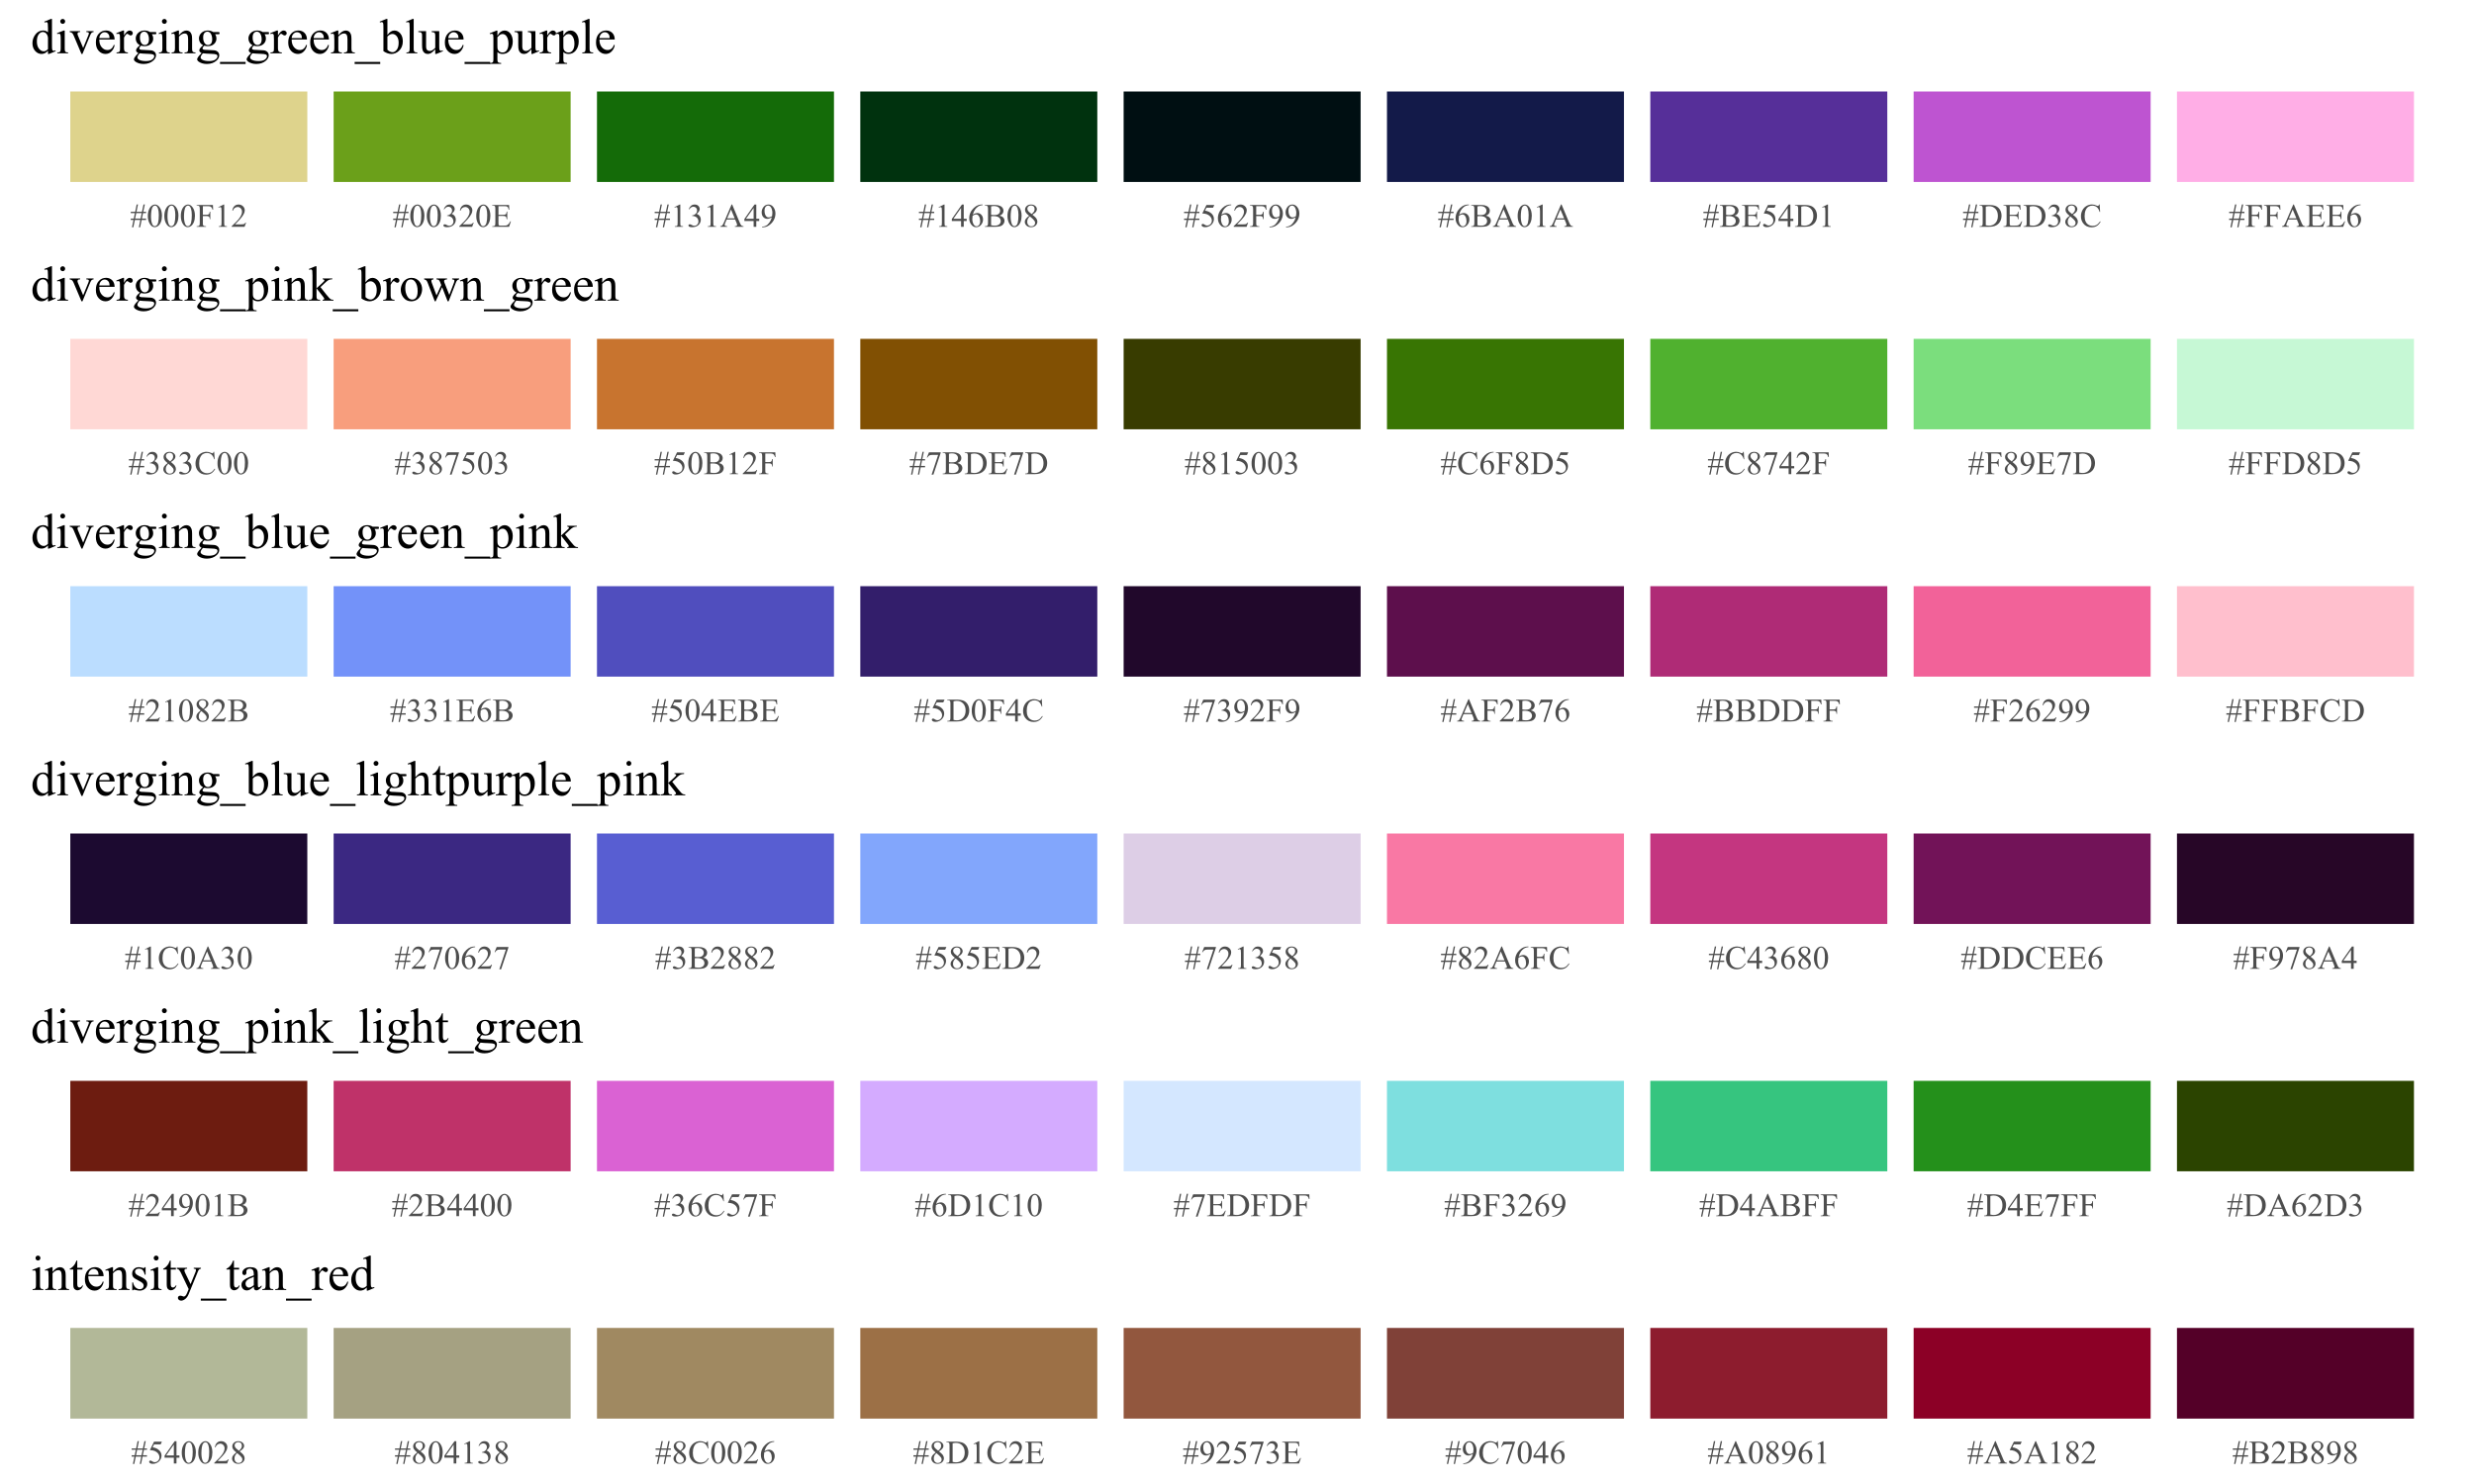 <?xml version="1.0" encoding="UTF-8"?>
<svg xmlns="http://www.w3.org/2000/svg" xmlns:xlink="http://www.w3.org/1999/xlink" width="720pt" height="432pt" viewBox="0 0 720 432" version="1.1">
<defs>
<g>
<symbol overflow="visible" id="glyph0-0">
<path style="stroke:none;" d="M 0.539 0.133 L 0.977 -2 L 0.172 -2 L 0.172 -2.387 L 1.051 -2.387 L 1.375 -3.992 L 0.172 -3.992 L 0.172 -4.367 L 1.461 -4.367 L 1.891 -6.5 L 2.277 -6.5 L 1.852 -4.367 L 3.43 -4.367 L 3.887 -6.5 L 4.273 -6.5 L 3.828 -4.367 L 4.625 -4.367 L 4.625 -3.992 L 3.758 -3.992 L 3.43 -2.387 L 4.625 -2.387 L 4.625 -2 L 3.352 -2 L 2.914 0.133 L 2.535 0.133 L 2.961 -2 L 1.375 -2 L 0.93 0.133 Z M 1.445 -2.387 L 3.031 -2.387 L 3.371 -3.992 L 1.773 -3.992 Z M 1.445 -2.387 "/>
</symbol>
<symbol overflow="visible" id="glyph0-1">
<path style="stroke:none;" d="M 0.348 -3.141 C 0.344 -3.863 0.453 -4.484 0.676 -5.012 C 0.891 -5.531 1.184 -5.922 1.547 -6.184 C 1.828 -6.383 2.117 -6.484 2.418 -6.488 C 2.902 -6.484 3.34 -6.238 3.73 -5.742 C 4.211 -5.125 4.453 -4.289 4.457 -3.238 C 4.453 -2.5 4.348 -1.875 4.137 -1.359 C 3.926 -0.844 3.652 -0.469 3.324 -0.234 C 2.992 -0.004 2.676 0.109 2.371 0.113 C 1.762 0.109 1.258 -0.246 0.859 -0.961 C 0.516 -1.562 0.344 -2.289 0.348 -3.141 Z M 1.266 -3.023 C 1.266 -2.148 1.371 -1.434 1.59 -0.883 C 1.762 -0.414 2.027 -0.18 2.387 -0.184 C 2.551 -0.18 2.727 -0.258 2.91 -0.41 C 3.09 -0.559 3.227 -0.812 3.324 -1.172 C 3.465 -1.707 3.539 -2.465 3.539 -3.445 C 3.539 -4.168 3.461 -4.77 3.312 -5.258 C 3.195 -5.613 3.051 -5.871 2.879 -6.023 C 2.746 -6.125 2.594 -6.176 2.414 -6.18 C 2.199 -6.176 2.008 -6.078 1.848 -5.891 C 1.617 -5.629 1.465 -5.223 1.387 -4.668 C 1.305 -4.109 1.266 -3.562 1.266 -3.023 Z M 1.266 -3.023 "/>
</symbol>
<symbol overflow="visible" id="glyph0-2">
<path style="stroke:none;" d="M 1.965 -6.008 L 1.965 -3.512 L 3.121 -3.512 C 3.383 -3.508 3.578 -3.566 3.703 -3.688 C 3.828 -3.801 3.91 -4.035 3.953 -4.383 L 4.125 -4.383 L 4.125 -2.23 L 3.953 -2.23 C 3.945 -2.477 3.914 -2.656 3.855 -2.773 C 3.793 -2.887 3.707 -2.977 3.602 -3.035 C 3.492 -3.09 3.332 -3.117 3.121 -3.121 L 1.965 -3.121 L 1.965 -1.125 C 1.961 -0.801 1.98 -0.586 2.023 -0.488 C 2.051 -0.406 2.117 -0.34 2.223 -0.285 C 2.355 -0.207 2.5 -0.168 2.652 -0.172 L 2.883 -0.172 L 2.883 0 L 0.156 0 L 0.156 -0.172 L 0.379 -0.172 C 0.641 -0.168 0.832 -0.246 0.953 -0.402 C 1.023 -0.5 1.059 -0.742 1.062 -1.125 L 1.062 -5.23 C 1.059 -5.551 1.039 -5.762 1.004 -5.867 C 0.969 -5.941 0.906 -6.012 0.812 -6.07 C 0.676 -6.145 0.531 -6.18 0.379 -6.184 L 0.156 -6.184 L 0.156 -6.355 L 4.883 -6.355 L 4.945 -4.961 L 4.781 -4.961 C 4.699 -5.254 4.602 -5.473 4.496 -5.613 C 4.387 -5.75 4.254 -5.848 4.098 -5.914 C 3.938 -5.973 3.695 -6.004 3.367 -6.008 Z M 1.965 -6.008 "/>
</symbol>
<symbol overflow="visible" id="glyph0-3">
<path style="stroke:none;" d="M 1.125 -5.734 L 2.672 -6.488 L 2.828 -6.488 L 2.828 -1.121 C 2.824 -0.762 2.84 -0.539 2.871 -0.453 C 2.898 -0.363 2.957 -0.297 3.055 -0.254 C 3.145 -0.203 3.336 -0.176 3.629 -0.172 L 3.629 0 L 1.238 0 L 1.238 -0.172 C 1.535 -0.176 1.73 -0.203 1.816 -0.25 C 1.902 -0.293 1.961 -0.355 2 -0.434 C 2.031 -0.508 2.051 -0.734 2.055 -1.121 L 2.055 -4.551 C 2.051 -5.012 2.035 -5.309 2.008 -5.441 C 1.98 -5.539 1.941 -5.613 1.887 -5.664 C 1.828 -5.707 1.758 -5.73 1.68 -5.734 C 1.559 -5.73 1.398 -5.68 1.195 -5.586 Z M 1.125 -5.734 "/>
</symbol>
<symbol overflow="visible" id="glyph0-4">
<path style="stroke:none;" d="M 4.402 -1.223 L 3.957 0 L 0.207 0 L 0.207 -0.172 C 1.305 -1.176 2.082 -2 2.535 -2.637 C 2.984 -3.273 3.211 -3.855 3.211 -4.387 C 3.211 -4.789 3.086 -5.121 2.84 -5.379 C 2.59 -5.637 2.293 -5.766 1.953 -5.77 C 1.637 -5.766 1.359 -5.676 1.113 -5.496 C 0.863 -5.312 0.68 -5.043 0.562 -4.691 L 0.391 -4.691 C 0.465 -5.266 0.664 -5.711 0.992 -6.023 C 1.312 -6.332 1.719 -6.484 2.203 -6.488 C 2.719 -6.484 3.148 -6.32 3.492 -5.988 C 3.836 -5.656 4.008 -5.266 4.012 -4.82 C 4.008 -4.496 3.934 -4.172 3.789 -3.852 C 3.555 -3.344 3.18 -2.809 2.664 -2.246 C 1.883 -1.391 1.395 -0.879 1.203 -0.707 L 2.863 -0.707 C 3.199 -0.703 3.438 -0.715 3.574 -0.742 C 3.707 -0.766 3.828 -0.816 3.941 -0.895 C 4.047 -0.969 4.141 -1.078 4.227 -1.223 Z M 4.402 -1.223 "/>
</symbol>
<symbol overflow="visible" id="glyph0-5">
<path style="stroke:none;" d="M 0.488 -5.148 C 0.664 -5.574 0.895 -5.902 1.172 -6.137 C 1.449 -6.367 1.793 -6.484 2.207 -6.488 C 2.715 -6.484 3.105 -6.32 3.379 -5.992 C 3.582 -5.742 3.684 -5.477 3.688 -5.199 C 3.684 -4.73 3.395 -4.254 2.816 -3.766 C 3.203 -3.609 3.5 -3.391 3.703 -3.105 C 3.902 -2.82 4 -2.484 4.004 -2.105 C 4 -1.551 3.824 -1.074 3.477 -0.676 C 3.016 -0.148 2.355 0.109 1.496 0.113 C 1.062 0.109 0.773 0.059 0.621 -0.047 C 0.465 -0.152 0.387 -0.266 0.391 -0.391 C 0.387 -0.477 0.422 -0.555 0.5 -0.625 C 0.57 -0.691 0.66 -0.727 0.766 -0.73 C 0.84 -0.727 0.918 -0.715 1.004 -0.695 C 1.051 -0.676 1.172 -0.617 1.363 -0.523 C 1.547 -0.422 1.676 -0.363 1.754 -0.348 C 1.863 -0.309 1.988 -0.293 2.125 -0.297 C 2.441 -0.293 2.719 -0.414 2.953 -0.664 C 3.188 -0.906 3.305 -1.199 3.309 -1.543 C 3.305 -1.785 3.25 -2.027 3.145 -2.266 C 3.062 -2.438 2.973 -2.57 2.879 -2.664 C 2.738 -2.785 2.555 -2.898 2.324 -3.004 C 2.086 -3.102 1.848 -3.152 1.609 -3.156 L 1.457 -3.156 L 1.457 -3.297 C 1.703 -3.324 1.949 -3.414 2.199 -3.562 C 2.445 -3.707 2.629 -3.883 2.742 -4.09 C 2.852 -4.297 2.906 -4.523 2.91 -4.773 C 2.906 -5.09 2.805 -5.348 2.605 -5.551 C 2.402 -5.746 2.152 -5.848 1.855 -5.852 C 1.367 -5.848 0.961 -5.586 0.641 -5.07 Z M 0.488 -5.148 "/>
</symbol>
<symbol overflow="visible" id="glyph0-6">
<path style="stroke:none;" d="M 2.008 -6.008 L 2.008 -3.496 L 3.402 -3.496 C 3.762 -3.492 4.004 -3.547 4.129 -3.66 C 4.289 -3.801 4.379 -4.055 4.402 -4.422 L 4.574 -4.422 L 4.574 -2.207 L 4.402 -2.207 C 4.355 -2.516 4.312 -2.715 4.27 -2.805 C 4.211 -2.91 4.117 -2.996 3.992 -3.062 C 3.859 -3.121 3.664 -3.152 3.402 -3.156 L 2.008 -3.156 L 2.008 -1.059 C 2.004 -0.773 2.016 -0.602 2.043 -0.543 C 2.066 -0.48 2.109 -0.434 2.176 -0.398 C 2.234 -0.363 2.355 -0.344 2.531 -0.348 L 3.609 -0.348 C 3.969 -0.344 4.227 -0.371 4.391 -0.422 C 4.551 -0.469 4.707 -0.566 4.859 -0.719 C 5.051 -0.91 5.25 -1.203 5.457 -1.594 L 5.645 -1.594 L 5.094 0 L 0.195 0 L 0.195 -0.172 L 0.422 -0.172 C 0.57 -0.168 0.711 -0.207 0.848 -0.281 C 0.945 -0.328 1.012 -0.402 1.051 -0.504 C 1.082 -0.605 1.102 -0.809 1.105 -1.121 L 1.105 -5.25 C 1.102 -5.652 1.062 -5.898 0.984 -5.996 C 0.871 -6.117 0.684 -6.18 0.422 -6.184 L 0.195 -6.184 L 0.195 -6.355 L 5.094 -6.355 L 5.164 -4.965 L 4.984 -4.965 C 4.914 -5.293 4.84 -5.523 4.762 -5.652 C 4.68 -5.773 4.562 -5.867 4.41 -5.938 C 4.281 -5.98 4.062 -6.004 3.75 -6.008 Z M 2.008 -6.008 "/>
</symbol>
<symbol overflow="visible" id="glyph0-7">
<path style="stroke:none;" d="M 4.391 -2.129 L 1.93 -2.129 L 1.5 -1.125 C 1.391 -0.875 1.336 -0.688 1.34 -0.57 C 1.336 -0.469 1.383 -0.387 1.477 -0.316 C 1.57 -0.242 1.77 -0.191 2.078 -0.172 L 2.078 0 L 0.074 0 L 0.074 -0.172 C 0.336 -0.215 0.508 -0.277 0.59 -0.355 C 0.746 -0.504 0.922 -0.809 1.121 -1.27 L 3.355 -6.5 L 3.52 -6.5 L 5.734 -1.215 C 5.91 -0.785 6.07 -0.512 6.219 -0.387 C 6.359 -0.258 6.562 -0.184 6.824 -0.172 L 6.824 0 L 4.316 0 L 4.316 -0.172 C 4.566 -0.18 4.738 -0.223 4.828 -0.297 C 4.918 -0.367 4.961 -0.457 4.965 -0.562 C 4.961 -0.699 4.898 -0.914 4.777 -1.215 Z M 4.262 -2.477 L 3.184 -5.043 L 2.078 -2.477 Z M 4.262 -2.477 "/>
</symbol>
<symbol overflow="visible" id="glyph0-8">
<path style="stroke:none;" d="M 4.469 -2.344 L 4.469 -1.68 L 3.613 -1.68 L 3.613 0 L 2.84 0 L 2.84 -1.68 L 0.148 -1.68 L 0.148 -2.277 L 3.098 -6.488 L 3.613 -6.488 L 3.613 -2.344 Z M 2.84 -2.344 L 2.84 -5.5 L 0.609 -2.344 Z M 2.84 -2.344 "/>
</symbol>
<symbol overflow="visible" id="glyph0-9">
<path style="stroke:none;" d="M 0.508 0.133 L 0.508 -0.043 C 0.91 -0.043 1.289 -0.137 1.641 -0.324 C 1.988 -0.504 2.324 -0.824 2.652 -1.285 C 2.977 -1.738 3.203 -2.242 3.336 -2.789 C 2.844 -2.473 2.402 -2.312 2.008 -2.316 C 1.559 -2.312 1.176 -2.484 0.855 -2.832 C 0.535 -3.176 0.375 -3.637 0.379 -4.211 C 0.375 -4.762 0.535 -5.258 0.859 -5.695 C 1.238 -6.223 1.738 -6.484 2.363 -6.488 C 2.879 -6.484 3.328 -6.27 3.703 -5.84 C 4.156 -5.305 4.383 -4.645 4.387 -3.863 C 4.383 -3.152 4.211 -2.496 3.867 -1.887 C 3.52 -1.273 3.035 -0.766 2.418 -0.367 C 1.914 -0.035 1.367 0.129 0.773 0.133 Z M 3.414 -3.137 C 3.465 -3.539 3.492 -3.863 3.496 -4.109 C 3.492 -4.41 3.441 -4.738 3.34 -5.094 C 3.238 -5.441 3.09 -5.711 2.902 -5.902 C 2.711 -6.086 2.496 -6.18 2.258 -6.184 C 1.977 -6.18 1.734 -6.055 1.527 -5.809 C 1.316 -5.555 1.211 -5.184 1.215 -4.691 C 1.211 -4.031 1.352 -3.516 1.633 -3.145 C 1.832 -2.875 2.082 -2.742 2.383 -2.742 C 2.523 -2.742 2.691 -2.773 2.891 -2.844 C 3.086 -2.91 3.262 -3.008 3.414 -3.137 Z M 3.414 -3.137 "/>
</symbol>
<symbol overflow="visible" id="glyph0-10">
<path style="stroke:none;" d="M 4.305 -6.488 L 4.305 -6.312 C 3.887 -6.27 3.551 -6.188 3.293 -6.066 C 3.031 -5.941 2.773 -5.754 2.52 -5.504 C 2.262 -5.246 2.051 -4.965 1.887 -4.656 C 1.719 -4.344 1.578 -3.973 1.469 -3.547 C 1.914 -3.852 2.363 -4.008 2.82 -4.012 C 3.25 -4.008 3.629 -3.832 3.949 -3.484 C 4.27 -3.133 4.43 -2.684 4.43 -2.137 C 4.43 -1.602 4.266 -1.117 3.945 -0.684 C 3.555 -0.152 3.043 0.109 2.41 0.113 C 1.973 0.109 1.605 -0.031 1.305 -0.32 C 0.707 -0.875 0.41 -1.598 0.414 -2.492 C 0.41 -3.059 0.523 -3.602 0.754 -4.113 C 0.98 -4.625 1.305 -5.078 1.73 -5.477 C 2.152 -5.871 2.559 -6.141 2.949 -6.281 C 3.332 -6.418 3.695 -6.484 4.031 -6.488 Z M 1.387 -3.207 C 1.328 -2.781 1.301 -2.441 1.305 -2.184 C 1.301 -1.883 1.355 -1.559 1.469 -1.207 C 1.578 -0.855 1.742 -0.574 1.965 -0.371 C 2.121 -0.219 2.316 -0.145 2.547 -0.148 C 2.816 -0.145 3.059 -0.273 3.273 -0.531 C 3.484 -0.785 3.59 -1.152 3.594 -1.633 C 3.59 -2.164 3.484 -2.625 3.273 -3.02 C 3.059 -3.406 2.758 -3.602 2.371 -3.605 C 2.25 -3.602 2.121 -3.578 1.988 -3.527 C 1.848 -3.477 1.648 -3.367 1.387 -3.207 Z M 1.387 -3.207 "/>
</symbol>
<symbol overflow="visible" id="glyph0-11">
<path style="stroke:none;" d="M 4.434 -3.242 C 4.871 -3.145 5.199 -2.996 5.422 -2.793 C 5.723 -2.504 5.875 -2.152 5.879 -1.738 C 5.875 -1.422 5.777 -1.121 5.578 -0.832 C 5.375 -0.543 5.098 -0.332 4.754 -0.199 C 4.402 -0.066 3.871 0 3.16 0 L 0.16 0 L 0.16 -0.172 L 0.398 -0.172 C 0.664 -0.168 0.852 -0.254 0.969 -0.426 C 1.039 -0.531 1.078 -0.766 1.078 -1.125 L 1.078 -5.23 C 1.078 -5.621 1.031 -5.871 0.941 -5.977 C 0.816 -6.113 0.637 -6.18 0.398 -6.184 L 0.16 -6.184 L 0.16 -6.355 L 2.906 -6.355 C 3.418 -6.352 3.828 -6.312 4.141 -6.242 C 4.605 -6.125 4.961 -5.926 5.211 -5.645 C 5.453 -5.355 5.578 -5.027 5.582 -4.66 C 5.578 -4.336 5.48 -4.051 5.289 -3.801 C 5.094 -3.547 4.809 -3.359 4.434 -3.242 Z M 1.977 -3.496 C 2.09 -3.473 2.223 -3.457 2.375 -3.445 C 2.52 -3.434 2.684 -3.426 2.863 -3.43 C 3.316 -3.426 3.66 -3.477 3.891 -3.578 C 4.121 -3.676 4.297 -3.828 4.418 -4.031 C 4.539 -4.234 4.598 -4.453 4.602 -4.695 C 4.598 -5.062 4.449 -5.383 4.148 -5.648 C 3.844 -5.91 3.398 -6.039 2.82 -6.043 C 2.504 -6.039 2.223 -6.004 1.977 -5.938 Z M 1.977 -0.461 C 2.336 -0.371 2.695 -0.328 3.051 -0.332 C 3.613 -0.328 4.043 -0.457 4.344 -0.715 C 4.637 -0.969 4.785 -1.281 4.789 -1.66 C 4.785 -1.902 4.719 -2.141 4.586 -2.371 C 4.449 -2.598 4.23 -2.777 3.93 -2.91 C 3.625 -3.039 3.25 -3.105 2.809 -3.109 C 2.609 -3.105 2.445 -3.102 2.309 -3.098 C 2.172 -3.09 2.059 -3.078 1.977 -3.066 Z M 1.977 -0.461 "/>
</symbol>
<symbol overflow="visible" id="glyph0-12">
<path style="stroke:none;" d="M 1.844 -3.203 C 1.336 -3.613 1.012 -3.945 0.867 -4.195 C 0.723 -4.445 0.648 -4.703 0.652 -4.973 C 0.648 -5.383 0.809 -5.738 1.129 -6.039 C 1.445 -6.336 1.867 -6.484 2.398 -6.488 C 2.906 -6.484 3.32 -6.348 3.637 -6.07 C 3.945 -5.789 4.102 -5.469 4.105 -5.117 C 4.102 -4.875 4.016 -4.633 3.852 -4.391 C 3.68 -4.141 3.328 -3.852 2.797 -3.52 C 3.344 -3.094 3.711 -2.758 3.891 -2.516 C 4.125 -2.195 4.242 -1.859 4.246 -1.508 C 4.242 -1.059 4.07 -0.68 3.734 -0.363 C 3.391 -0.047 2.945 0.109 2.395 0.113 C 1.789 0.109 1.32 -0.074 0.984 -0.453 C 0.715 -0.754 0.578 -1.086 0.582 -1.449 C 0.578 -1.727 0.672 -2.008 0.863 -2.285 C 1.051 -2.559 1.379 -2.863 1.844 -3.203 Z M 2.578 -3.703 C 2.953 -4.039 3.188 -4.305 3.289 -4.504 C 3.387 -4.695 3.438 -4.914 3.441 -5.164 C 3.438 -5.488 3.348 -5.746 3.164 -5.934 C 2.977 -6.117 2.723 -6.211 2.41 -6.215 C 2.086 -6.211 1.828 -6.117 1.629 -5.938 C 1.43 -5.75 1.328 -5.535 1.332 -5.293 C 1.328 -5.125 1.371 -4.965 1.453 -4.805 C 1.535 -4.641 1.652 -4.484 1.809 -4.34 Z M 2.062 -3.023 C 1.801 -2.805 1.605 -2.566 1.484 -2.309 C 1.355 -2.051 1.293 -1.77 1.297 -1.473 C 1.293 -1.066 1.406 -0.746 1.629 -0.504 C 1.848 -0.262 2.125 -0.141 2.469 -0.141 C 2.805 -0.141 3.078 -0.234 3.281 -0.426 C 3.484 -0.613 3.586 -0.844 3.586 -1.121 C 3.586 -1.34 3.523 -1.543 3.406 -1.727 C 3.18 -2.055 2.734 -2.488 2.062 -3.023 Z M 2.062 -3.023 "/>
</symbol>
<symbol overflow="visible" id="glyph0-13">
<path style="stroke:none;" d="M 4.168 -6.355 L 3.801 -5.559 L 1.891 -5.559 L 1.473 -4.707 C 2.297 -4.582 2.953 -4.273 3.441 -3.781 C 3.852 -3.352 4.059 -2.852 4.062 -2.281 C 4.059 -1.945 3.992 -1.637 3.859 -1.355 C 3.723 -1.066 3.551 -0.824 3.348 -0.629 C 3.137 -0.426 2.906 -0.266 2.656 -0.145 C 2.293 0.027 1.926 0.109 1.551 0.113 C 1.168 0.109 0.891 0.047 0.719 -0.082 C 0.543 -0.211 0.457 -0.352 0.461 -0.512 C 0.457 -0.594 0.492 -0.672 0.566 -0.742 C 0.637 -0.809 0.727 -0.844 0.84 -0.844 C 0.918 -0.844 0.988 -0.828 1.051 -0.805 C 1.109 -0.777 1.215 -0.715 1.363 -0.613 C 1.594 -0.449 1.832 -0.367 2.078 -0.371 C 2.441 -0.367 2.762 -0.508 3.039 -0.785 C 3.312 -1.059 3.449 -1.395 3.453 -1.797 C 3.449 -2.176 3.328 -2.535 3.082 -2.871 C 2.836 -3.203 2.496 -3.457 2.062 -3.641 C 1.719 -3.777 1.254 -3.859 0.672 -3.887 L 1.891 -6.355 Z M 4.168 -6.355 "/>
</symbol>
<symbol overflow="visible" id="glyph0-14">
<path style="stroke:none;" d="M 0.164 0 L 0.164 -0.172 L 0.402 -0.172 C 0.668 -0.168 0.859 -0.254 0.977 -0.43 C 1.043 -0.531 1.078 -0.766 1.078 -1.125 L 1.078 -5.23 C 1.078 -5.625 1.031 -5.875 0.945 -5.977 C 0.82 -6.113 0.641 -6.18 0.402 -6.184 L 0.164 -6.184 L 0.164 -6.355 L 2.75 -6.355 C 3.695 -6.352 4.418 -6.242 4.918 -6.031 C 5.41 -5.812 5.809 -5.453 6.113 -4.953 C 6.41 -4.445 6.562 -3.867 6.566 -3.211 C 6.562 -2.324 6.293 -1.582 5.762 -0.992 C 5.152 -0.328 4.234 0 3.004 0 Z M 1.977 -0.461 C 2.371 -0.371 2.707 -0.328 2.977 -0.328 C 3.699 -0.328 4.301 -0.582 4.781 -1.09 C 5.258 -1.598 5.496 -2.289 5.5 -3.164 C 5.496 -4.039 5.258 -4.73 4.781 -5.238 C 4.301 -5.746 3.684 -6 2.938 -6 C 2.652 -6 2.332 -5.953 1.977 -5.863 Z M 1.977 -0.461 "/>
</symbol>
<symbol overflow="visible" id="glyph0-15">
<path style="stroke:none;" d="M 5.781 -6.5 L 5.926 -4.34 L 5.781 -4.34 C 5.582 -4.984 5.305 -5.449 4.949 -5.738 C 4.586 -6.02 4.156 -6.164 3.656 -6.164 C 3.234 -6.164 2.852 -6.055 2.512 -5.844 C 2.168 -5.625 1.898 -5.285 1.707 -4.82 C 1.508 -4.348 1.41 -3.766 1.414 -3.07 C 1.41 -2.492 1.504 -1.992 1.691 -1.574 C 1.875 -1.148 2.152 -0.824 2.523 -0.602 C 2.891 -0.375 3.312 -0.262 3.793 -0.266 C 4.199 -0.262 4.562 -0.352 4.883 -0.531 C 5.195 -0.707 5.543 -1.059 5.926 -1.586 L 6.07 -1.492 C 5.75 -0.922 5.375 -0.508 4.953 -0.246 C 4.523 0.012 4.02 0.141 3.441 0.145 C 2.383 0.141 1.566 -0.246 0.992 -1.027 C 0.559 -1.605 0.344 -2.289 0.348 -3.078 C 0.344 -3.711 0.488 -4.297 0.773 -4.828 C 1.055 -5.359 1.445 -5.77 1.945 -6.062 C 2.445 -6.352 2.988 -6.496 3.582 -6.5 C 4.035 -6.496 4.488 -6.387 4.941 -6.164 C 5.066 -6.094 5.16 -6.059 5.223 -6.062 C 5.301 -6.059 5.375 -6.086 5.441 -6.148 C 5.52 -6.23 5.578 -6.348 5.617 -6.5 Z M 5.781 -6.5 "/>
</symbol>
<symbol overflow="visible" id="glyph0-16">
<path style="stroke:none;" d="M 0.965 -6.355 L 4.375 -6.355 L 4.375 -6.18 L 2.254 0.133 L 1.73 0.133 L 3.629 -5.594 L 1.879 -5.594 C 1.523 -5.59 1.273 -5.547 1.125 -5.465 C 0.859 -5.32 0.648 -5.098 0.492 -4.801 L 0.355 -4.852 Z M 0.965 -6.355 "/>
</symbol>
<symbol overflow="visible" id="glyph1-0">
<path style="stroke:none;" d="M 5 -0.723 C 4.68 -0.391 4.375 -0.156 4.078 -0.016 C 3.777 0.125 3.453 0.191 3.109 0.195 C 2.402 0.191 1.789 -0.098 1.266 -0.684 C 0.738 -1.27 0.473 -2.027 0.477 -2.953 C 0.473 -3.875 0.766 -4.719 1.348 -5.488 C 1.93 -6.25 2.676 -6.633 3.594 -6.637 C 4.156 -6.633 4.625 -6.453 5 -6.098 L 5 -7.285 C 4.996 -8.016 4.98 -8.469 4.945 -8.641 C 4.91 -8.809 4.855 -8.922 4.781 -8.984 C 4.703 -9.043 4.609 -9.074 4.5 -9.078 C 4.375 -9.074 4.211 -9.039 4.016 -8.965 L 3.922 -9.211 L 5.844 -10 L 6.16 -10 L 6.16 -2.551 C 6.156 -1.793 6.176 -1.336 6.211 -1.172 C 6.246 -1.004 6.301 -0.887 6.379 -0.82 C 6.453 -0.754 6.543 -0.719 6.652 -0.723 C 6.773 -0.719 6.941 -0.762 7.156 -0.844 L 7.234 -0.598 L 5.324 0.195 L 5 0.195 Z M 5 -1.215 L 5 -4.535 C 4.969 -4.852 4.887 -5.141 4.746 -5.406 C 4.605 -5.668 4.418 -5.867 4.188 -6 C 3.953 -6.133 3.727 -6.199 3.508 -6.203 C 3.094 -6.199 2.727 -6.012 2.406 -5.645 C 1.977 -5.152 1.762 -4.441 1.766 -3.508 C 1.762 -2.559 1.969 -1.832 2.383 -1.332 C 2.793 -0.824 3.254 -0.574 3.762 -0.578 C 4.188 -0.574 4.598 -0.785 5 -1.215 Z M 5 -1.215 "/>
</symbol>
<symbol overflow="visible" id="glyph1-1">
<path style="stroke:none;" d="M 2.09 -10 C 2.281 -9.996 2.449 -9.926 2.59 -9.789 C 2.727 -9.648 2.793 -9.48 2.797 -9.289 C 2.793 -9.086 2.727 -8.918 2.59 -8.781 C 2.449 -8.637 2.281 -8.566 2.09 -8.57 C 1.891 -8.566 1.723 -8.637 1.582 -8.781 C 1.441 -8.918 1.371 -9.086 1.371 -9.289 C 1.371 -9.48 1.438 -9.648 1.578 -9.789 C 1.711 -9.926 1.883 -9.996 2.09 -10 Z M 2.672 -6.629 L 2.672 -1.457 C 2.672 -1.051 2.699 -0.781 2.758 -0.648 C 2.816 -0.512 2.902 -0.414 3.02 -0.352 C 3.129 -0.285 3.34 -0.25 3.648 -0.254 L 3.648 0 L 0.52 0 L 0.52 -0.254 C 0.832 -0.25 1.043 -0.281 1.152 -0.344 C 1.258 -0.402 1.344 -0.504 1.41 -0.648 C 1.469 -0.785 1.5 -1.055 1.504 -1.457 L 1.504 -3.938 C 1.5 -4.633 1.48 -5.082 1.441 -5.293 C 1.406 -5.441 1.352 -5.547 1.285 -5.605 C 1.211 -5.664 1.117 -5.695 1 -5.695 C 0.863 -5.695 0.703 -5.66 0.52 -5.59 L 0.422 -5.844 L 2.363 -6.629 Z M 2.672 -6.629 "/>
</symbol>
<symbol overflow="visible" id="glyph1-2">
<path style="stroke:none;" d="M 0.121 -6.441 L 3.148 -6.441 L 3.148 -6.18 L 2.953 -6.18 C 2.77 -6.176 2.629 -6.133 2.535 -6.047 C 2.438 -5.957 2.391 -5.836 2.391 -5.688 C 2.391 -5.52 2.438 -5.324 2.539 -5.105 L 4.035 -1.547 L 5.539 -5.238 C 5.645 -5.5 5.699 -5.699 5.703 -5.836 C 5.699 -5.898 5.68 -5.949 5.645 -5.996 C 5.59 -6.062 5.527 -6.113 5.449 -6.141 C 5.367 -6.164 5.203 -6.176 4.965 -6.18 L 4.965 -6.441 L 7.066 -6.441 L 7.066 -6.18 C 6.82 -6.16 6.648 -6.109 6.559 -6.031 C 6.391 -5.887 6.246 -5.652 6.117 -5.328 L 3.832 0.195 L 3.543 0.195 L 1.246 -5.238 C 1.141 -5.488 1.043 -5.668 0.949 -5.781 C 0.855 -5.891 0.734 -5.984 0.59 -6.062 C 0.508 -6.102 0.352 -6.141 0.121 -6.18 Z M 0.121 -6.441 "/>
</symbol>
<symbol overflow="visible" id="glyph1-3">
<path style="stroke:none;" d="M 1.531 -4.016 C 1.523 -3.055 1.758 -2.305 2.23 -1.766 C 2.695 -1.219 3.246 -0.949 3.883 -0.949 C 4.301 -0.949 4.668 -1.062 4.98 -1.297 C 5.293 -1.523 5.555 -1.922 5.766 -2.488 L 5.984 -2.348 C 5.883 -1.703 5.598 -1.117 5.125 -0.594 C 4.648 -0.066 4.055 0.191 3.348 0.195 C 2.57 0.191 1.91 -0.105 1.359 -0.707 C 0.809 -1.305 0.531 -2.113 0.535 -3.137 C 0.531 -4.234 0.816 -5.094 1.383 -5.711 C 1.945 -6.324 2.652 -6.633 3.508 -6.637 C 4.227 -6.633 4.82 -6.395 5.285 -5.922 C 5.75 -5.445 5.98 -4.809 5.984 -4.016 Z M 1.531 -4.422 L 4.516 -4.422 C 4.488 -4.832 4.438 -5.121 4.367 -5.293 C 4.246 -5.551 4.074 -5.758 3.844 -5.91 C 3.609 -6.059 3.363 -6.133 3.113 -6.137 C 2.723 -6.133 2.375 -5.984 2.07 -5.684 C 1.758 -5.379 1.578 -4.957 1.531 -4.422 Z M 1.531 -4.422 "/>
</symbol>
<symbol overflow="visible" id="glyph1-4">
<path style="stroke:none;" d="M 2.336 -6.629 L 2.336 -5.184 C 2.871 -6.145 3.422 -6.625 3.992 -6.629 C 4.246 -6.625 4.461 -6.547 4.633 -6.395 C 4.801 -6.234 4.887 -6.055 4.887 -5.852 C 4.887 -5.664 4.824 -5.508 4.703 -5.383 C 4.578 -5.254 4.434 -5.191 4.27 -5.195 C 4.102 -5.191 3.918 -5.273 3.715 -5.438 C 3.512 -5.598 3.359 -5.676 3.262 -5.68 C 3.176 -5.676 3.086 -5.629 2.988 -5.539 C 2.777 -5.344 2.559 -5.027 2.336 -4.59 L 2.336 -1.504 C 2.332 -1.145 2.375 -0.875 2.469 -0.695 C 2.523 -0.566 2.633 -0.461 2.789 -0.379 C 2.945 -0.293 3.168 -0.25 3.461 -0.254 L 3.461 0 L 0.16 0 L 0.16 -0.254 C 0.484 -0.25 0.73 -0.301 0.895 -0.406 C 1.008 -0.477 1.09 -0.598 1.141 -0.766 C 1.16 -0.844 1.172 -1.07 1.176 -1.449 L 1.176 -3.945 C 1.172 -4.691 1.156 -5.141 1.129 -5.285 C 1.094 -5.426 1.035 -5.527 0.957 -5.598 C 0.871 -5.66 0.77 -5.695 0.652 -5.695 C 0.504 -5.695 0.34 -5.66 0.16 -5.59 L 0.09 -5.844 L 2.039 -6.629 Z M 2.336 -6.629 "/>
</symbol>
<symbol overflow="visible" id="glyph1-5">
<path style="stroke:none;" d="M 2.172 -2.348 C 1.777 -2.539 1.477 -2.809 1.266 -3.152 C 1.055 -3.496 0.949 -3.875 0.949 -4.297 C 0.949 -4.93 1.188 -5.48 1.668 -5.941 C 2.148 -6.398 2.766 -6.625 3.516 -6.629 C 4.129 -6.625 4.66 -6.477 5.113 -6.18 L 6.477 -6.18 C 6.672 -6.176 6.789 -6.168 6.824 -6.16 C 6.855 -6.145 6.879 -6.125 6.898 -6.102 C 6.922 -6.055 6.938 -5.98 6.941 -5.879 C 6.938 -5.754 6.926 -5.672 6.906 -5.625 C 6.887 -5.602 6.859 -5.582 6.828 -5.566 C 6.789 -5.551 6.672 -5.543 6.477 -5.547 L 5.641 -5.547 C 5.898 -5.207 6.027 -4.777 6.031 -4.254 C 6.027 -3.652 5.801 -3.137 5.344 -2.715 C 4.883 -2.285 4.266 -2.074 3.496 -2.074 C 3.172 -2.074 2.844 -2.121 2.516 -2.215 C 2.305 -2.035 2.168 -1.879 2.098 -1.746 C 2.023 -1.613 1.984 -1.5 1.988 -1.406 C 1.984 -1.324 2.023 -1.246 2.105 -1.172 C 2.18 -1.098 2.332 -1.043 2.559 -1.012 C 2.688 -0.992 3.016 -0.977 3.543 -0.965 C 4.508 -0.938 5.133 -0.902 5.422 -0.863 C 5.852 -0.801 6.199 -0.641 6.465 -0.379 C 6.723 -0.117 6.855 0.203 6.855 0.59 C 6.855 1.117 6.605 1.613 6.109 2.082 C 5.375 2.762 4.422 3.105 3.25 3.109 C 2.34 3.105 1.574 2.902 0.957 2.496 C 0.602 2.262 0.426 2.016 0.43 1.766 C 0.426 1.648 0.453 1.535 0.508 1.426 C 0.582 1.25 0.746 1.012 1 0.703 C 1.027 0.66 1.266 0.41 1.715 -0.055 C 1.469 -0.195 1.297 -0.328 1.199 -0.445 C 1.094 -0.559 1.043 -0.688 1.047 -0.836 C 1.043 -0.996 1.109 -1.188 1.246 -1.41 C 1.379 -1.629 1.688 -1.941 2.172 -2.348 Z M 3.395 -6.293 C 3.043 -6.293 2.754 -6.152 2.523 -5.879 C 2.285 -5.598 2.168 -5.176 2.172 -4.605 C 2.168 -3.863 2.328 -3.289 2.652 -2.883 C 2.891 -2.57 3.199 -2.414 3.578 -2.418 C 3.934 -2.414 4.227 -2.547 4.457 -2.816 C 4.684 -3.082 4.797 -3.504 4.801 -4.078 C 4.797 -4.82 4.637 -5.402 4.316 -5.828 C 4.074 -6.137 3.766 -6.293 3.395 -6.293 Z M 2.102 0 C 1.879 0.238 1.711 0.461 1.602 0.668 C 1.484 0.871 1.43 1.059 1.434 1.238 C 1.43 1.457 1.566 1.656 1.844 1.828 C 2.309 2.117 2.984 2.262 3.875 2.266 C 4.715 2.262 5.34 2.113 5.742 1.816 C 6.141 1.52 6.34 1.199 6.344 0.863 C 6.34 0.617 6.219 0.445 5.984 0.344 C 5.734 0.238 5.254 0.176 4.535 0.16 C 3.48 0.129 2.668 0.078 2.102 0 Z M 2.102 0 "/>
</symbol>
<symbol overflow="visible" id="glyph1-6">
<path style="stroke:none;" d="M 2.328 -5.266 C 3.078 -6.172 3.797 -6.625 4.484 -6.629 C 4.832 -6.625 5.137 -6.539 5.391 -6.363 C 5.645 -6.188 5.844 -5.898 5.996 -5.5 C 6.098 -5.215 6.152 -4.781 6.152 -4.203 L 6.152 -1.457 C 6.152 -1.047 6.184 -0.77 6.25 -0.625 C 6.301 -0.504 6.383 -0.414 6.5 -0.352 C 6.609 -0.285 6.824 -0.25 7.137 -0.254 L 7.137 0 L 3.953 0 L 3.953 -0.254 L 4.086 -0.254 C 4.383 -0.25 4.594 -0.297 4.715 -0.391 C 4.832 -0.48 4.914 -0.613 4.965 -0.793 C 4.98 -0.859 4.992 -1.082 4.992 -1.457 L 4.992 -4.094 C 4.992 -4.676 4.914 -5.102 4.762 -5.367 C 4.609 -5.633 4.352 -5.766 3.992 -5.766 C 3.43 -5.766 2.875 -5.461 2.328 -4.852 L 2.328 -1.457 C 2.324 -1.016 2.352 -0.746 2.406 -0.648 C 2.469 -0.508 2.559 -0.406 2.676 -0.348 C 2.789 -0.281 3.023 -0.25 3.375 -0.254 L 3.375 0 L 0.191 0 L 0.191 -0.254 L 0.332 -0.254 C 0.656 -0.25 0.879 -0.336 0.996 -0.504 C 1.109 -0.668 1.164 -0.984 1.168 -1.457 L 1.168 -3.848 C 1.164 -4.617 1.148 -5.086 1.113 -5.258 C 1.078 -5.422 1.023 -5.539 0.953 -5.602 C 0.879 -5.664 0.781 -5.695 0.66 -5.695 C 0.527 -5.695 0.371 -5.66 0.191 -5.59 L 0.086 -5.844 L 2.023 -6.629 L 2.328 -6.629 Z M 2.328 -5.266 "/>
</symbol>
<symbol overflow="visible" id="glyph1-7">
<path style="stroke:none;" d="M 7.328 3.109 L -0.121 3.109 L -0.121 2.516 L 7.328 2.516 Z M 7.328 3.109 "/>
</symbol>
<symbol overflow="visible" id="glyph1-8">
<path style="stroke:none;" d="M 2.215 -5.328 C 2.836 -6.191 3.508 -6.625 4.234 -6.629 C 4.891 -6.625 5.465 -6.344 5.961 -5.781 C 6.449 -5.215 6.695 -4.441 6.699 -3.465 C 6.695 -2.316 6.316 -1.398 5.562 -0.703 C 4.906 -0.105 4.18 0.191 3.383 0.195 C 3.004 0.191 2.625 0.129 2.238 -0.008 C 1.852 -0.141 1.457 -0.344 1.055 -0.617 L 1.055 -7.293 C 1.055 -8.02 1.035 -8.469 1 -8.641 C 0.965 -8.809 0.91 -8.922 0.836 -8.984 C 0.758 -9.043 0.664 -9.074 0.555 -9.078 C 0.422 -9.074 0.258 -9.039 0.062 -8.965 L -0.035 -9.211 L 1.898 -10 L 2.215 -10 Z M 2.215 -4.879 L 2.215 -1.027 C 2.453 -0.789 2.699 -0.613 2.957 -0.496 C 3.211 -0.375 3.473 -0.316 3.742 -0.316 C 4.164 -0.316 4.559 -0.551 4.93 -1.02 C 5.297 -1.488 5.484 -2.168 5.484 -3.066 C 5.484 -3.887 5.297 -4.523 4.93 -4.969 C 4.559 -5.41 4.141 -5.629 3.676 -5.633 C 3.426 -5.629 3.18 -5.566 2.934 -5.441 C 2.742 -5.344 2.504 -5.156 2.215 -4.879 Z M 2.215 -4.879 "/>
</symbol>
<symbol overflow="visible" id="glyph1-9">
<path style="stroke:none;" d="M 2.664 -10 L 2.664 -1.457 C 2.66 -1.051 2.688 -0.781 2.75 -0.652 C 2.805 -0.52 2.898 -0.422 3.023 -0.355 C 3.145 -0.285 3.371 -0.25 3.707 -0.254 L 3.707 0 L 0.547 0 L 0.547 -0.254 C 0.84 -0.25 1.043 -0.281 1.152 -0.344 C 1.258 -0.402 1.344 -0.504 1.406 -0.648 C 1.465 -0.785 1.492 -1.055 1.496 -1.457 L 1.496 -7.305 C 1.492 -8.027 1.477 -8.473 1.445 -8.645 C 1.41 -8.809 1.359 -8.922 1.289 -8.984 C 1.215 -9.043 1.121 -9.074 1.012 -9.078 C 0.887 -9.074 0.73 -9.039 0.547 -8.965 L 0.43 -9.211 L 2.348 -10 Z M 2.664 -10 "/>
</symbol>
<symbol overflow="visible" id="glyph1-10">
<path style="stroke:none;" d="M 6.098 -6.441 L 6.098 -2.539 C 6.094 -1.789 6.109 -1.336 6.148 -1.172 C 6.18 -1.004 6.238 -0.887 6.316 -0.82 C 6.395 -0.754 6.484 -0.719 6.59 -0.723 C 6.73 -0.719 6.895 -0.762 7.082 -0.844 L 7.18 -0.598 L 5.254 0.195 L 4.938 0.195 L 4.938 -1.168 C 4.379 -0.562 3.957 -0.188 3.668 -0.035 C 3.379 0.117 3.07 0.191 2.75 0.195 C 2.383 0.191 2.07 0.09 1.809 -0.117 C 1.543 -0.324 1.359 -0.59 1.258 -0.922 C 1.152 -1.246 1.102 -1.711 1.105 -2.312 L 1.105 -5.188 C 1.102 -5.488 1.066 -5.699 1.004 -5.82 C 0.934 -5.934 0.836 -6.023 0.711 -6.09 C 0.578 -6.152 0.348 -6.184 0.016 -6.18 L 0.016 -6.441 L 2.27 -6.441 L 2.27 -2.129 C 2.266 -1.527 2.371 -1.137 2.582 -0.949 C 2.789 -0.762 3.043 -0.668 3.34 -0.668 C 3.539 -0.668 3.766 -0.73 4.023 -0.855 C 4.277 -0.98 4.582 -1.223 4.938 -1.582 L 4.938 -5.23 C 4.934 -5.594 4.867 -5.84 4.734 -5.973 C 4.602 -6.098 4.324 -6.168 3.902 -6.18 L 3.902 -6.441 Z M 6.098 -6.441 "/>
</symbol>
<symbol overflow="visible" id="glyph1-11">
<path style="stroke:none;" d="M -0.016 -5.801 L 1.969 -6.602 L 2.234 -6.602 L 2.234 -5.098 C 2.562 -5.664 2.898 -6.059 3.238 -6.289 C 3.57 -6.512 3.922 -6.625 4.297 -6.629 C 4.938 -6.625 5.477 -6.375 5.914 -5.871 C 6.438 -5.25 6.703 -4.441 6.707 -3.453 C 6.703 -2.336 6.383 -1.418 5.75 -0.695 C 5.223 -0.102 4.562 0.191 3.77 0.195 C 3.418 0.191 3.117 0.145 2.867 0.051 C 2.676 -0.02 2.465 -0.156 2.234 -0.371 L 2.234 1.59 C 2.23 2.027 2.258 2.309 2.316 2.43 C 2.367 2.547 2.461 2.641 2.598 2.715 C 2.727 2.781 2.969 2.816 3.324 2.82 L 3.324 3.078 L -0.051 3.078 L -0.051 2.82 L 0.125 2.82 C 0.379 2.82 0.602 2.773 0.789 2.672 C 0.875 2.617 0.945 2.531 0.996 2.422 C 1.043 2.305 1.066 2.016 1.07 1.547 L 1.07 -4.543 C 1.066 -4.957 1.047 -5.223 1.012 -5.336 C 0.973 -5.445 0.914 -5.531 0.832 -5.59 C 0.75 -5.645 0.637 -5.672 0.5 -5.676 C 0.383 -5.672 0.242 -5.637 0.07 -5.574 Z M 2.234 -4.684 L 2.234 -2.277 C 2.23 -1.754 2.254 -1.41 2.301 -1.25 C 2.363 -0.977 2.523 -0.738 2.781 -0.535 C 3.035 -0.324 3.355 -0.223 3.746 -0.227 C 4.211 -0.223 4.594 -0.406 4.887 -0.773 C 5.266 -1.25 5.453 -1.922 5.457 -2.793 C 5.453 -3.773 5.238 -4.531 4.809 -5.062 C 4.508 -5.426 4.152 -5.605 3.742 -5.609 C 3.512 -5.605 3.289 -5.551 3.074 -5.441 C 2.902 -5.355 2.621 -5.102 2.234 -4.684 Z M 2.234 -4.684 "/>
</symbol>
<symbol overflow="visible" id="glyph1-12">
<path style="stroke:none;" d="M 2.355 -10 L 2.355 -3.594 L 3.992 -5.082 C 4.336 -5.398 4.539 -5.602 4.598 -5.688 C 4.633 -5.742 4.652 -5.797 4.656 -5.855 C 4.652 -5.945 4.613 -6.027 4.539 -6.098 C 4.457 -6.164 4.328 -6.203 4.156 -6.215 L 4.156 -6.441 L 6.953 -6.441 L 6.953 -6.215 C 6.566 -6.203 6.246 -6.145 5.992 -6.039 C 5.734 -5.93 5.453 -5.738 5.152 -5.465 L 3.5 -3.938 L 5.152 -1.848 C 5.609 -1.27 5.922 -0.906 6.082 -0.754 C 6.305 -0.531 6.5 -0.387 6.672 -0.324 C 6.785 -0.273 6.988 -0.25 7.285 -0.254 L 7.285 0 L 4.156 0 L 4.156 -0.254 C 4.328 -0.254 4.449 -0.281 4.516 -0.332 C 4.578 -0.379 4.609 -0.449 4.613 -0.543 C 4.609 -0.648 4.516 -0.82 4.332 -1.062 L 2.355 -3.586 L 2.355 -1.449 C 2.355 -1.027 2.383 -0.754 2.441 -0.625 C 2.5 -0.492 2.582 -0.398 2.691 -0.344 C 2.797 -0.285 3.031 -0.254 3.395 -0.254 L 3.395 0 L 0.121 0 L 0.121 -0.254 C 0.445 -0.25 0.691 -0.289 0.859 -0.371 C 0.953 -0.418 1.027 -0.5 1.082 -0.613 C 1.148 -0.766 1.184 -1.031 1.188 -1.414 L 1.188 -7.277 C 1.184 -8.02 1.168 -8.473 1.137 -8.645 C 1.105 -8.809 1.051 -8.926 0.977 -8.988 C 0.898 -9.051 0.801 -9.082 0.684 -9.086 C 0.582 -9.082 0.434 -9.043 0.238 -8.965 L 0.121 -9.211 L 2.031 -10 Z M 2.355 -10 "/>
</symbol>
<symbol overflow="visible" id="glyph1-13">
<path style="stroke:none;" d="M 3.602 -6.629 C 4.574 -6.625 5.355 -6.258 5.949 -5.52 C 6.445 -4.887 6.695 -4.16 6.699 -3.34 C 6.695 -2.762 6.559 -2.176 6.285 -1.59 C 6.008 -0.996 5.625 -0.551 5.141 -0.254 C 4.652 0.047 4.113 0.191 3.523 0.195 C 2.547 0.191 1.777 -0.191 1.211 -0.965 C 0.723 -1.613 0.48 -2.344 0.484 -3.156 C 0.48 -3.746 0.625 -4.332 0.922 -4.918 C 1.211 -5.496 1.598 -5.93 2.078 -6.211 C 2.555 -6.488 3.062 -6.625 3.602 -6.629 Z M 3.383 -6.172 C 3.129 -6.168 2.879 -6.094 2.633 -5.949 C 2.379 -5.801 2.176 -5.543 2.023 -5.176 C 1.867 -4.801 1.793 -4.324 1.793 -3.746 C 1.793 -2.805 1.977 -1.996 2.352 -1.32 C 2.719 -0.637 3.211 -0.297 3.824 -0.301 C 4.277 -0.297 4.652 -0.484 4.949 -0.863 C 5.242 -1.234 5.391 -1.879 5.395 -2.797 C 5.391 -3.938 5.145 -4.84 4.656 -5.5 C 4.32 -5.945 3.895 -6.168 3.383 -6.172 Z M 3.383 -6.172 "/>
</symbol>
<symbol overflow="visible" id="glyph1-14">
<path style="stroke:none;" d="M 0.09 -6.441 L 2.793 -6.441 L 2.793 -6.18 C 2.539 -6.16 2.375 -6.117 2.301 -6.047 C 2.223 -5.977 2.184 -5.875 2.188 -5.746 C 2.184 -5.598 2.223 -5.422 2.305 -5.219 L 3.684 -1.512 L 5.07 -4.527 L 4.703 -5.477 C 4.59 -5.754 4.441 -5.949 4.262 -6.062 C 4.152 -6.125 3.961 -6.164 3.684 -6.18 L 3.684 -6.441 L 6.75 -6.441 L 6.75 -6.18 C 6.41 -6.164 6.168 -6.102 6.031 -5.996 C 5.934 -5.918 5.887 -5.801 5.891 -5.641 C 5.887 -5.543 5.906 -5.445 5.949 -5.352 L 7.41 -1.652 L 8.77 -5.219 C 8.859 -5.469 8.906 -5.668 8.91 -5.82 C 8.906 -5.906 8.859 -5.988 8.77 -6.062 C 8.676 -6.129 8.496 -6.168 8.234 -6.18 L 8.234 -6.441 L 10.266 -6.441 L 10.266 -6.18 C 9.855 -6.117 9.555 -5.84 9.367 -5.352 L 7.215 0.195 L 6.926 0.195 L 5.316 -3.918 L 3.438 0.195 L 3.18 0.195 L 1.109 -5.219 C 0.969 -5.559 0.836 -5.789 0.707 -5.91 C 0.574 -6.027 0.367 -6.117 0.09 -6.18 Z M 0.09 -6.441 "/>
</symbol>
<symbol overflow="visible" id="glyph1-15">
<path style="stroke:none;" d="M 2.34 -10 L 2.34 -5.289 C 2.855 -5.855 3.27 -6.223 3.578 -6.387 C 3.879 -6.547 4.184 -6.625 4.492 -6.629 C 4.855 -6.625 5.168 -6.527 5.434 -6.328 C 5.691 -6.125 5.887 -5.809 6.02 -5.379 C 6.105 -5.078 6.152 -4.527 6.152 -3.734 L 6.152 -1.457 C 6.152 -1.047 6.184 -0.766 6.25 -0.617 C 6.293 -0.5 6.371 -0.414 6.488 -0.352 C 6.598 -0.285 6.805 -0.25 7.109 -0.254 L 7.109 0 L 3.945 0 L 3.945 -0.254 L 4.094 -0.254 C 4.391 -0.25 4.598 -0.297 4.719 -0.391 C 4.832 -0.48 4.914 -0.613 4.965 -0.793 C 4.973 -0.863 4.98 -1.086 4.984 -1.457 L 4.984 -3.734 C 4.98 -4.434 4.945 -4.895 4.875 -5.117 C 4.801 -5.336 4.684 -5.504 4.527 -5.613 C 4.367 -5.723 4.176 -5.777 3.953 -5.781 C 3.719 -5.777 3.48 -5.715 3.234 -5.598 C 2.984 -5.473 2.684 -5.227 2.34 -4.859 L 2.34 -1.457 C 2.336 -1.012 2.363 -0.738 2.414 -0.633 C 2.461 -0.523 2.551 -0.434 2.688 -0.363 C 2.82 -0.289 3.051 -0.25 3.383 -0.254 L 3.383 0 L 0.191 0 L 0.191 -0.254 C 0.473 -0.25 0.695 -0.297 0.863 -0.387 C 0.953 -0.434 1.031 -0.52 1.09 -0.652 C 1.145 -0.781 1.172 -1.051 1.176 -1.457 L 1.176 -7.285 C 1.172 -8.016 1.152 -8.469 1.121 -8.641 C 1.082 -8.809 1.031 -8.922 0.961 -8.984 C 0.887 -9.043 0.789 -9.074 0.668 -9.078 C 0.566 -9.074 0.406 -9.039 0.191 -8.965 L 0.09 -9.211 L 2.02 -10 Z M 2.34 -10 "/>
</symbol>
<symbol overflow="visible" id="glyph1-16">
<path style="stroke:none;" d="M 2.32 -8.559 L 2.32 -6.441 L 3.824 -6.441 L 3.824 -5.949 L 2.32 -5.949 L 2.32 -1.773 C 2.32 -1.352 2.379 -1.07 2.5 -0.926 C 2.617 -0.781 2.77 -0.707 2.961 -0.711 C 3.109 -0.707 3.262 -0.758 3.41 -0.855 C 3.555 -0.949 3.664 -1.09 3.746 -1.281 L 4.023 -1.281 C 3.855 -0.816 3.621 -0.469 3.324 -0.242 C 3.02 -0.008 2.711 0.105 2.398 0.105 C 2.18 0.105 1.969 0.047 1.766 -0.074 C 1.555 -0.191 1.402 -0.363 1.309 -0.586 C 1.207 -0.809 1.16 -1.152 1.16 -1.617 L 1.16 -5.949 L 0.141 -5.949 L 0.141 -6.18 C 0.398 -6.281 0.66 -6.457 0.93 -6.703 C 1.199 -6.949 1.441 -7.238 1.652 -7.578 C 1.758 -7.754 1.906 -8.082 2.102 -8.559 Z M 2.32 -8.559 "/>
</symbol>
<symbol overflow="visible" id="glyph1-17">
<path style="stroke:none;" d="M 4.613 -6.629 L 4.613 -4.438 L 4.379 -4.438 C 4.199 -5.121 3.973 -5.59 3.695 -5.84 C 3.414 -6.086 3.059 -6.211 2.629 -6.215 C 2.297 -6.211 2.031 -6.125 1.832 -5.953 C 1.629 -5.781 1.527 -5.59 1.531 -5.379 C 1.527 -5.113 1.605 -4.887 1.758 -4.703 C 1.902 -4.508 2.195 -4.305 2.645 -4.094 L 3.672 -3.594 C 4.621 -3.125 5.098 -2.516 5.098 -1.758 C 5.098 -1.172 4.875 -0.699 4.434 -0.34 C 3.988 0.016 3.492 0.191 2.945 0.195 C 2.551 0.191 2.102 0.125 1.598 -0.016 C 1.438 -0.059 1.309 -0.082 1.215 -0.086 C 1.105 -0.082 1.023 -0.023 0.965 0.098 L 0.73 0.098 L 0.73 -2.199 L 0.965 -2.199 C 1.094 -1.539 1.344 -1.047 1.715 -0.715 C 2.082 -0.383 2.496 -0.215 2.961 -0.219 C 3.281 -0.215 3.547 -0.312 3.75 -0.504 C 3.953 -0.691 4.055 -0.918 4.059 -1.188 C 4.055 -1.508 3.941 -1.781 3.715 -2.004 C 3.488 -2.223 3.035 -2.5 2.355 -2.84 C 1.676 -3.176 1.23 -3.48 1.02 -3.754 C 0.809 -4.02 0.703 -4.355 0.703 -4.766 C 0.703 -5.293 0.883 -5.738 1.246 -6.094 C 1.609 -6.449 2.078 -6.625 2.656 -6.629 C 2.906 -6.625 3.215 -6.574 3.578 -6.469 C 3.816 -6.398 3.977 -6.363 4.059 -6.363 C 4.129 -6.363 4.188 -6.379 4.23 -6.41 C 4.273 -6.441 4.32 -6.512 4.379 -6.629 Z M 4.613 -6.629 "/>
</symbol>
<symbol overflow="visible" id="glyph1-18">
<path style="stroke:none;" d="M 0.086 -6.441 L 3.086 -6.441 L 3.086 -6.18 L 2.938 -6.18 C 2.723 -6.176 2.566 -6.129 2.461 -6.043 C 2.355 -5.949 2.301 -5.836 2.305 -5.703 C 2.301 -5.516 2.379 -5.262 2.539 -4.941 L 4.105 -1.695 L 5.547 -5.254 C 5.625 -5.441 5.664 -5.629 5.668 -5.82 C 5.664 -5.902 5.648 -5.969 5.617 -6.012 C 5.578 -6.062 5.52 -6.102 5.441 -6.133 C 5.359 -6.16 5.219 -6.176 5.02 -6.18 L 5.02 -6.441 L 7.117 -6.441 L 7.117 -6.18 C 6.941 -6.16 6.809 -6.121 6.715 -6.066 C 6.621 -6.008 6.516 -5.902 6.406 -5.75 C 6.359 -5.68 6.281 -5.5 6.168 -5.211 L 3.543 1.215 C 3.289 1.836 2.957 2.309 2.547 2.629 C 2.137 2.945 1.742 3.105 1.363 3.109 C 1.086 3.105 0.859 3.023 0.68 2.867 C 0.5 2.703 0.41 2.523 0.414 2.32 C 0.41 2.121 0.473 1.961 0.605 1.844 C 0.73 1.723 0.91 1.664 1.141 1.668 C 1.293 1.664 1.504 1.715 1.773 1.82 C 1.957 1.887 2.074 1.922 2.125 1.926 C 2.262 1.922 2.414 1.848 2.582 1.707 C 2.746 1.559 2.914 1.277 3.086 0.863 L 3.543 -0.254 L 1.23 -5.113 C 1.16 -5.254 1.047 -5.434 0.895 -5.652 C 0.773 -5.812 0.676 -5.922 0.605 -5.984 C 0.492 -6.055 0.32 -6.121 0.086 -6.18 Z M 0.086 -6.441 "/>
</symbol>
<symbol overflow="visible" id="glyph1-19">
<path style="stroke:none;" d="M 4.098 -0.93 C 3.434 -0.414 3.02 -0.117 2.855 -0.043 C 2.598 0.074 2.328 0.129 2.047 0.133 C 1.598 0.129 1.23 -0.02 0.945 -0.324 C 0.652 -0.625 0.508 -1.027 0.512 -1.527 C 0.508 -1.836 0.578 -2.105 0.723 -2.34 C 0.91 -2.656 1.246 -2.957 1.727 -3.242 C 2.199 -3.52 2.988 -3.863 4.098 -4.27 L 4.098 -4.52 C 4.094 -5.16 3.992 -5.602 3.793 -5.844 C 3.586 -6.078 3.289 -6.199 2.902 -6.203 C 2.605 -6.199 2.371 -6.117 2.199 -5.961 C 2.02 -5.797 1.934 -5.617 1.934 -5.414 L 1.949 -5.008 C 1.945 -4.789 1.891 -4.621 1.781 -4.508 C 1.672 -4.387 1.527 -4.328 1.352 -4.332 C 1.176 -4.328 1.031 -4.391 0.922 -4.512 C 0.809 -4.633 0.754 -4.797 0.758 -5.012 C 0.754 -5.41 0.961 -5.781 1.375 -6.121 C 1.785 -6.457 2.363 -6.625 3.113 -6.629 C 3.684 -6.625 4.152 -6.531 4.52 -6.344 C 4.793 -6.195 5 -5.969 5.133 -5.66 C 5.215 -5.457 5.254 -5.043 5.258 -4.422 L 5.258 -2.234 C 5.254 -1.617 5.266 -1.242 5.293 -1.105 C 5.312 -0.965 5.352 -0.871 5.41 -0.828 C 5.461 -0.777 5.523 -0.754 5.598 -0.758 C 5.668 -0.754 5.734 -0.773 5.793 -0.809 C 5.891 -0.867 6.082 -1.035 6.363 -1.32 L 6.363 -0.93 C 5.836 -0.227 5.332 0.121 4.859 0.125 C 4.625 0.121 4.441 0.047 4.309 -0.113 C 4.168 -0.27 4.098 -0.543 4.098 -0.93 Z M 4.098 -1.387 L 4.098 -3.84 C 3.387 -3.555 2.93 -3.355 2.727 -3.242 C 2.352 -3.031 2.09 -2.816 1.934 -2.594 C 1.773 -2.367 1.691 -2.121 1.695 -1.855 C 1.691 -1.516 1.793 -1.234 1.996 -1.016 C 2.195 -0.789 2.426 -0.68 2.691 -0.684 C 3.043 -0.68 3.512 -0.914 4.098 -1.387 Z M 4.098 -1.387 "/>
</symbol>
</g>
<clipPath id="clip1">
  <path d="M 8.965 25.324 L 715.02 25.324 L 715.02 55.285 L 8.965 55.285 Z M 8.965 25.324 "/>
</clipPath>
<clipPath id="clip2">
  <path d="M 8.965 97.324 L 715.02 97.324 L 715.02 127.285 L 8.965 127.285 Z M 8.965 97.324 "/>
</clipPath>
<clipPath id="clip3">
  <path d="M 8.965 169.324 L 715.02 169.324 L 715.02 199.285 L 8.965 199.285 Z M 8.965 169.324 "/>
</clipPath>
<clipPath id="clip4">
  <path d="M 8.965 241.324 L 715.02 241.324 L 715.02 271.285 L 8.965 271.285 Z M 8.965 241.324 "/>
</clipPath>
<clipPath id="clip5">
  <path d="M 8.965 313.324 L 715.02 313.324 L 715.02 343.285 L 8.965 343.285 Z M 8.965 313.324 "/>
</clipPath>
<clipPath id="clip6">
  <path d="M 8.965 385.254 L 715.02 385.254 L 715.02 415.289 L 8.965 415.289 Z M 8.965 385.254 "/>
</clipPath>
</defs>
<g id="surface209">
<rect x="0" y="0" width="720" height="432" style="fill:rgb(100%,100%,100%);fill-opacity:1;stroke:none;"/>
<g clip-path="url(#clip1)" clip-rule="nonzero">
<path style=" stroke:none;fill-rule:nonzero;fill:rgb(87.059%,82.745%,54.902%);fill-opacity:1;" d="M 20.461 52.969 L 89.434 52.969 L 89.434 26.641 L 20.461 26.641 Z M 20.461 52.969 "/>
<path style=" stroke:none;fill-rule:nonzero;fill:rgb(41.961%,62.745%,10.196%);fill-opacity:1;" d="M 97.098 52.969 L 166.07 52.969 L 166.07 26.641 L 97.098 26.641 Z M 97.098 52.969 "/>
<path style=" stroke:none;fill-rule:nonzero;fill:rgb(7.843%,41.961%,3.137%);fill-opacity:1;" d="M 173.734 52.969 L 242.707 52.969 L 242.707 26.641 L 173.734 26.641 Z M 173.734 52.969 "/>
<path style=" stroke:none;fill-rule:nonzero;fill:rgb(0%,19.608%,5.49%);fill-opacity:1;" d="M 250.371 52.969 L 319.344 52.969 L 319.344 26.641 L 250.371 26.641 Z M 250.371 52.969 "/>
<path style=" stroke:none;fill-rule:nonzero;fill:rgb(0%,5.882%,7.059%);fill-opacity:1;" d="M 327.008 52.969 L 395.98 52.969 L 395.98 26.641 L 327.008 26.641 Z M 327.008 52.969 "/>
<path style=" stroke:none;fill-rule:nonzero;fill:rgb(7.451%,10.196%,28.627%);fill-opacity:1;" d="M 403.645 52.969 L 472.617 52.969 L 472.617 26.641 L 403.645 26.641 Z M 403.645 52.969 "/>
<path style=" stroke:none;fill-rule:nonzero;fill:rgb(33.725%,18.431%,60%);fill-opacity:1;" d="M 480.281 52.969 L 549.254 52.969 L 549.254 26.641 L 480.281 26.641 Z M 480.281 52.969 "/>
<path style=" stroke:none;fill-rule:nonzero;fill:rgb(74.51%,32.941%,81.961%);fill-opacity:1;" d="M 556.918 52.969 L 625.891 52.969 L 625.891 26.641 L 556.918 26.641 Z M 556.918 52.969 "/>
<path style=" stroke:none;fill-rule:nonzero;fill:rgb(100%,68.235%,90.196%);fill-opacity:1;" d="M 633.555 52.969 L 702.527 52.969 L 702.527 26.641 L 633.555 26.641 Z M 633.555 52.969 "/>
</g>
<g style="fill:rgb(30.196%,30.196%,30.196%);fill-opacity:1;">
  <use xlink:href="#glyph0-0" x="37.879" y="66.023"/>
  <use xlink:href="#glyph0-1" x="42.679" y="66.023"/>
  <use xlink:href="#glyph0-1" x="47.479" y="66.023"/>
  <use xlink:href="#glyph0-1" x="52.279" y="66.023"/>
  <use xlink:href="#glyph0-2" x="57.079" y="66.023"/>
  <use xlink:href="#glyph0-3" x="62.418" y="66.023"/>
  <use xlink:href="#glyph0-4" x="67.218" y="66.023"/>
</g>
<g style="fill:rgb(30.196%,30.196%,30.196%);fill-opacity:1;">
  <use xlink:href="#glyph0-0" x="114.254" y="66.023"/>
  <use xlink:href="#glyph0-1" x="119.054" y="66.023"/>
  <use xlink:href="#glyph0-1" x="123.854" y="66.023"/>
  <use xlink:href="#glyph0-5" x="128.654" y="66.023"/>
  <use xlink:href="#glyph0-4" x="133.454" y="66.023"/>
  <use xlink:href="#glyph0-1" x="138.254" y="66.023"/>
  <use xlink:href="#glyph0-6" x="143.054" y="66.023"/>
</g>
<g style="fill:rgb(30.196%,30.196%,30.196%);fill-opacity:1;">
  <use xlink:href="#glyph0-0" x="190.355" y="66.023"/>
  <use xlink:href="#glyph0-3" x="195.155" y="66.023"/>
  <use xlink:href="#glyph0-5" x="199.955" y="66.023"/>
  <use xlink:href="#glyph0-3" x="204.755" y="66.023"/>
  <use xlink:href="#glyph0-7" x="209.555" y="66.023"/>
  <use xlink:href="#glyph0-8" x="216.488" y="66.023"/>
  <use xlink:href="#glyph0-9" x="221.288" y="66.023"/>
</g>
<g style="fill:rgb(30.196%,30.196%,30.196%);fill-opacity:1;">
  <use xlink:href="#glyph0-0" x="267.258" y="66.023"/>
  <use xlink:href="#glyph0-3" x="272.058" y="66.023"/>
  <use xlink:href="#glyph0-8" x="276.858" y="66.023"/>
  <use xlink:href="#glyph0-10" x="281.658" y="66.023"/>
  <use xlink:href="#glyph0-11" x="286.458" y="66.023"/>
  <use xlink:href="#glyph0-1" x="292.861" y="66.023"/>
  <use xlink:href="#glyph0-12" x="297.661" y="66.023"/>
</g>
<g style="fill:rgb(30.196%,30.196%,30.196%);fill-opacity:1;">
  <use xlink:href="#glyph0-0" x="344.426" y="66.023"/>
  <use xlink:href="#glyph0-13" x="349.226" y="66.023"/>
  <use xlink:href="#glyph0-10" x="354.026" y="66.023"/>
  <use xlink:href="#glyph0-4" x="358.826" y="66.023"/>
  <use xlink:href="#glyph0-2" x="363.626" y="66.023"/>
  <use xlink:href="#glyph0-9" x="368.965" y="66.023"/>
  <use xlink:href="#glyph0-9" x="373.765" y="66.023"/>
</g>
<g style="fill:rgb(30.196%,30.196%,30.196%);fill-opacity:1;">
  <use xlink:href="#glyph0-0" x="418.398" y="66.023"/>
  <use xlink:href="#glyph0-10" x="423.198" y="66.023"/>
  <use xlink:href="#glyph0-11" x="427.998" y="66.023"/>
  <use xlink:href="#glyph0-7" x="434.402" y="66.023"/>
  <use xlink:href="#glyph0-1" x="441.334" y="66.023"/>
  <use xlink:href="#glyph0-3" x="446.134" y="66.023"/>
  <use xlink:href="#glyph0-7" x="450.934" y="66.023"/>
</g>
<g style="fill:rgb(30.196%,30.196%,30.196%);fill-opacity:1;">
  <use xlink:href="#glyph0-0" x="495.566" y="66.023"/>
  <use xlink:href="#glyph0-11" x="500.366" y="66.023"/>
  <use xlink:href="#glyph0-6" x="506.77" y="66.023"/>
  <use xlink:href="#glyph0-13" x="512.634" y="66.023"/>
  <use xlink:href="#glyph0-8" x="517.434" y="66.023"/>
  <use xlink:href="#glyph0-14" x="522.234" y="66.023"/>
  <use xlink:href="#glyph0-3" x="529.166" y="66.023"/>
</g>
<g style="fill:rgb(30.196%,30.196%,30.196%);fill-opacity:1;">
  <use xlink:href="#glyph0-0" x="571.137" y="66.023"/>
  <use xlink:href="#glyph0-14" x="575.937" y="66.023"/>
  <use xlink:href="#glyph0-6" x="582.87" y="66.023"/>
  <use xlink:href="#glyph0-14" x="588.734" y="66.023"/>
  <use xlink:href="#glyph0-5" x="595.666" y="66.023"/>
  <use xlink:href="#glyph0-12" x="600.466" y="66.023"/>
  <use xlink:href="#glyph0-15" x="605.266" y="66.023"/>
</g>
<g style="fill:rgb(30.196%,30.196%,30.196%);fill-opacity:1;">
  <use xlink:href="#glyph0-0" x="648.57" y="66.023"/>
  <use xlink:href="#glyph0-2" x="653.37" y="66.023"/>
  <use xlink:href="#glyph0-2" x="658.709" y="66.023"/>
  <use xlink:href="#glyph0-7" x="664.048" y="66.023"/>
  <use xlink:href="#glyph0-6" x="670.981" y="66.023"/>
  <use xlink:href="#glyph0-6" x="676.845" y="66.023"/>
  <use xlink:href="#glyph0-10" x="682.709" y="66.023"/>
</g>
<g style="fill:rgb(0%,0%,0%);fill-opacity:1;">
  <use xlink:href="#glyph1-0" x="8.965" y="15.512"/>
  <use xlink:href="#glyph1-1" x="16.165" y="15.512"/>
  <use xlink:href="#glyph1-2" x="20.166" y="15.512"/>
  <use xlink:href="#glyph1-3" x="27.366" y="15.512"/>
  <use xlink:href="#glyph1-4" x="33.757" y="15.512"/>
  <use xlink:href="#glyph1-5" x="38.552" y="15.512"/>
  <use xlink:href="#glyph1-1" x="45.752" y="15.512"/>
  <use xlink:href="#glyph1-6" x="49.753" y="15.512"/>
  <use xlink:href="#glyph1-5" x="56.953" y="15.512"/>
  <use xlink:href="#glyph1-7" x="64.153" y="15.512"/>
  <use xlink:href="#glyph1-5" x="71.353" y="15.512"/>
  <use xlink:href="#glyph1-4" x="78.553" y="15.512"/>
  <use xlink:href="#glyph1-3" x="83.348" y="15.512"/>
  <use xlink:href="#glyph1-3" x="89.74" y="15.512"/>
  <use xlink:href="#glyph1-6" x="96.131" y="15.512"/>
  <use xlink:href="#glyph1-7" x="103.331" y="15.512"/>
  <use xlink:href="#glyph1-8" x="110.531" y="15.512"/>
  <use xlink:href="#glyph1-9" x="117.731" y="15.512"/>
  <use xlink:href="#glyph1-10" x="121.732" y="15.512"/>
  <use xlink:href="#glyph1-3" x="128.932" y="15.512"/>
  <use xlink:href="#glyph1-7" x="135.323" y="15.512"/>
  <use xlink:href="#glyph1-11" x="142.523" y="15.512"/>
  <use xlink:href="#glyph1-10" x="149.723" y="15.512"/>
  <use xlink:href="#glyph1-4" x="156.923" y="15.512"/>
  <use xlink:href="#glyph1-11" x="161.719" y="15.512"/>
  <use xlink:href="#glyph1-9" x="168.919" y="15.512"/>
  <use xlink:href="#glyph1-3" x="172.92" y="15.512"/>
</g>
<g clip-path="url(#clip2)" clip-rule="nonzero">
<path style=" stroke:none;fill-rule:nonzero;fill:rgb(100%,84.706%,83.529%);fill-opacity:1;" d="M 20.461 124.969 L 89.434 124.969 L 89.434 98.641 L 20.461 98.641 Z M 20.461 124.969 "/>
<path style=" stroke:none;fill-rule:nonzero;fill:rgb(97.255%,61.961%,49.02%);fill-opacity:1;" d="M 97.098 124.969 L 166.07 124.969 L 166.07 98.641 L 97.098 98.641 Z M 97.098 124.969 "/>
<path style=" stroke:none;fill-rule:nonzero;fill:rgb(78.431%,45.49%,18.431%);fill-opacity:1;" d="M 173.734 124.969 L 242.707 124.969 L 242.707 98.641 L 173.734 98.641 Z M 173.734 124.969 "/>
<path style=" stroke:none;fill-rule:nonzero;fill:rgb(50.588%,31.373%,1.176%);fill-opacity:1;" d="M 250.371 124.969 L 319.344 124.969 L 319.344 98.641 L 250.371 98.641 Z M 250.371 124.969 "/>
<path style=" stroke:none;fill-rule:nonzero;fill:rgb(21.961%,23.529%,0%);fill-opacity:1;" d="M 327.008 124.969 L 395.98 124.969 L 395.98 98.641 L 327.008 98.641 Z M 327.008 124.969 "/>
<path style=" stroke:none;fill-rule:nonzero;fill:rgb(21.961%,45.882%,1.176%);fill-opacity:1;" d="M 403.645 124.969 L 472.617 124.969 L 472.617 98.641 L 403.645 98.641 Z M 403.645 124.969 "/>
<path style=" stroke:none;fill-rule:nonzero;fill:rgb(31.373%,69.412%,18.431%);fill-opacity:1;" d="M 480.281 124.969 L 549.254 124.969 L 549.254 98.641 L 480.281 98.641 Z M 480.281 124.969 "/>
<path style=" stroke:none;fill-rule:nonzero;fill:rgb(48.235%,87.059%,49.02%);fill-opacity:1;" d="M 556.918 124.969 L 625.891 124.969 L 625.891 98.641 L 556.918 98.641 Z M 556.918 124.969 "/>
<path style=" stroke:none;fill-rule:nonzero;fill:rgb(77.647%,97.255%,83.529%);fill-opacity:1;" d="M 633.555 124.969 L 702.527 124.969 L 702.527 98.641 L 633.555 98.641 Z M 633.555 124.969 "/>
</g>
<g style="fill:rgb(30.196%,30.196%,30.196%);fill-opacity:1;">
  <use xlink:href="#glyph0-0" x="37.348" y="138.023"/>
  <use xlink:href="#glyph0-5" x="42.148" y="138.023"/>
  <use xlink:href="#glyph0-12" x="46.948" y="138.023"/>
  <use xlink:href="#glyph0-5" x="51.748" y="138.023"/>
  <use xlink:href="#glyph0-15" x="56.548" y="138.023"/>
  <use xlink:href="#glyph0-1" x="62.951" y="138.023"/>
  <use xlink:href="#glyph0-1" x="67.751" y="138.023"/>
</g>
<g style="fill:rgb(30.196%,30.196%,30.196%);fill-opacity:1;">
  <use xlink:href="#glyph0-0" x="114.785" y="138.023"/>
  <use xlink:href="#glyph0-5" x="119.585" y="138.023"/>
  <use xlink:href="#glyph0-12" x="124.385" y="138.023"/>
  <use xlink:href="#glyph0-16" x="129.185" y="138.023"/>
  <use xlink:href="#glyph0-13" x="133.985" y="138.023"/>
  <use xlink:href="#glyph0-1" x="138.785" y="138.023"/>
  <use xlink:href="#glyph0-5" x="143.585" y="138.023"/>
</g>
<g style="fill:rgb(30.196%,30.196%,30.196%);fill-opacity:1;">
  <use xlink:href="#glyph0-0" x="190.352" y="138.023"/>
  <use xlink:href="#glyph0-13" x="195.152" y="138.023"/>
  <use xlink:href="#glyph0-1" x="199.952" y="138.023"/>
  <use xlink:href="#glyph0-11" x="204.752" y="138.023"/>
  <use xlink:href="#glyph0-3" x="211.155" y="138.023"/>
  <use xlink:href="#glyph0-4" x="215.955" y="138.023"/>
  <use xlink:href="#glyph0-2" x="220.755" y="138.023"/>
</g>
<g style="fill:rgb(30.196%,30.196%,30.196%);fill-opacity:1;">
  <use xlink:href="#glyph0-0" x="264.594" y="138.023"/>
  <use xlink:href="#glyph0-16" x="269.394" y="138.023"/>
  <use xlink:href="#glyph0-11" x="274.194" y="138.023"/>
  <use xlink:href="#glyph0-14" x="280.597" y="138.023"/>
  <use xlink:href="#glyph0-6" x="287.53" y="138.023"/>
  <use xlink:href="#glyph0-16" x="293.394" y="138.023"/>
  <use xlink:href="#glyph0-14" x="298.194" y="138.023"/>
</g>
<g style="fill:rgb(30.196%,30.196%,30.196%);fill-opacity:1;">
  <use xlink:href="#glyph0-0" x="344.695" y="138.023"/>
  <use xlink:href="#glyph0-12" x="349.495" y="138.023"/>
  <use xlink:href="#glyph0-3" x="354.295" y="138.023"/>
  <use xlink:href="#glyph0-13" x="359.095" y="138.023"/>
  <use xlink:href="#glyph0-1" x="363.895" y="138.023"/>
  <use xlink:href="#glyph0-1" x="368.695" y="138.023"/>
  <use xlink:href="#glyph0-5" x="373.495" y="138.023"/>
</g>
<g style="fill:rgb(30.196%,30.196%,30.196%);fill-opacity:1;">
  <use xlink:href="#glyph0-0" x="419.195" y="138.023"/>
  <use xlink:href="#glyph0-15" x="423.995" y="138.023"/>
  <use xlink:href="#glyph0-10" x="430.398" y="138.023"/>
  <use xlink:href="#glyph0-2" x="435.198" y="138.023"/>
  <use xlink:href="#glyph0-12" x="440.538" y="138.023"/>
  <use xlink:href="#glyph0-14" x="445.337" y="138.023"/>
  <use xlink:href="#glyph0-13" x="452.27" y="138.023"/>
</g>
<g style="fill:rgb(30.196%,30.196%,30.196%);fill-opacity:1;">
  <use xlink:href="#glyph0-0" x="496.895" y="138.023"/>
  <use xlink:href="#glyph0-15" x="501.695" y="138.023"/>
  <use xlink:href="#glyph0-12" x="508.098" y="138.023"/>
  <use xlink:href="#glyph0-16" x="512.898" y="138.023"/>
  <use xlink:href="#glyph0-8" x="517.698" y="138.023"/>
  <use xlink:href="#glyph0-4" x="522.498" y="138.023"/>
  <use xlink:href="#glyph0-2" x="527.298" y="138.023"/>
</g>
<g style="fill:rgb(30.196%,30.196%,30.196%);fill-opacity:1;">
  <use xlink:href="#glyph0-0" x="572.734" y="138.023"/>
  <use xlink:href="#glyph0-2" x="577.534" y="138.023"/>
  <use xlink:href="#glyph0-12" x="582.873" y="138.023"/>
  <use xlink:href="#glyph0-9" x="587.673" y="138.023"/>
  <use xlink:href="#glyph0-6" x="592.473" y="138.023"/>
  <use xlink:href="#glyph0-16" x="598.337" y="138.023"/>
  <use xlink:href="#glyph0-14" x="603.138" y="138.023"/>
</g>
<g style="fill:rgb(30.196%,30.196%,30.196%);fill-opacity:1;">
  <use xlink:href="#glyph0-0" x="648.566" y="138.023"/>
  <use xlink:href="#glyph0-2" x="653.366" y="138.023"/>
  <use xlink:href="#glyph0-2" x="658.705" y="138.023"/>
  <use xlink:href="#glyph0-14" x="664.045" y="138.023"/>
  <use xlink:href="#glyph0-12" x="670.977" y="138.023"/>
  <use xlink:href="#glyph0-14" x="675.777" y="138.023"/>
  <use xlink:href="#glyph0-13" x="682.71" y="138.023"/>
</g>
<g style="fill:rgb(0%,0%,0%);fill-opacity:1;">
  <use xlink:href="#glyph1-0" x="8.965" y="87.512"/>
  <use xlink:href="#glyph1-1" x="16.165" y="87.512"/>
  <use xlink:href="#glyph1-2" x="20.166" y="87.512"/>
  <use xlink:href="#glyph1-3" x="27.366" y="87.512"/>
  <use xlink:href="#glyph1-4" x="33.757" y="87.512"/>
  <use xlink:href="#glyph1-5" x="38.552" y="87.512"/>
  <use xlink:href="#glyph1-1" x="45.752" y="87.512"/>
  <use xlink:href="#glyph1-6" x="49.753" y="87.512"/>
  <use xlink:href="#glyph1-5" x="56.953" y="87.512"/>
  <use xlink:href="#glyph1-7" x="64.153" y="87.512"/>
  <use xlink:href="#glyph1-11" x="71.353" y="87.512"/>
  <use xlink:href="#glyph1-1" x="78.553" y="87.512"/>
  <use xlink:href="#glyph1-6" x="82.554" y="87.512"/>
  <use xlink:href="#glyph1-12" x="89.754" y="87.512"/>
  <use xlink:href="#glyph1-7" x="96.954" y="87.512"/>
  <use xlink:href="#glyph1-8" x="104.154" y="87.512"/>
  <use xlink:href="#glyph1-4" x="111.354" y="87.512"/>
  <use xlink:href="#glyph1-13" x="116.149" y="87.512"/>
  <use xlink:href="#glyph1-14" x="123.349" y="87.512"/>
  <use xlink:href="#glyph1-6" x="133.748" y="87.512"/>
  <use xlink:href="#glyph1-7" x="140.948" y="87.512"/>
  <use xlink:href="#glyph1-5" x="148.148" y="87.512"/>
  <use xlink:href="#glyph1-4" x="155.348" y="87.512"/>
  <use xlink:href="#glyph1-3" x="160.144" y="87.512"/>
  <use xlink:href="#glyph1-3" x="166.535" y="87.512"/>
  <use xlink:href="#glyph1-6" x="172.927" y="87.512"/>
</g>
<g clip-path="url(#clip3)" clip-rule="nonzero">
<path style=" stroke:none;fill-rule:nonzero;fill:rgb(73.333%,86.667%,100%);fill-opacity:1;" d="M 20.461 196.969 L 89.434 196.969 L 89.434 170.641 L 20.461 170.641 Z M 20.461 196.969 "/>
<path style=" stroke:none;fill-rule:nonzero;fill:rgb(45.098%,57.255%,97.647%);fill-opacity:1;" d="M 97.098 196.969 L 166.07 196.969 L 166.07 170.641 L 97.098 170.641 Z M 97.098 196.969 "/>
<path style=" stroke:none;fill-rule:nonzero;fill:rgb(31.373%,30.588%,74.51%);fill-opacity:1;" d="M 173.734 196.969 L 242.707 196.969 L 242.707 170.641 L 173.734 170.641 Z M 173.734 196.969 "/>
<path style=" stroke:none;fill-rule:nonzero;fill:rgb(20%,11.765%,41.961%);fill-opacity:1;" d="M 250.371 196.969 L 319.344 196.969 L 319.344 170.641 L 250.371 170.641 Z M 250.371 196.969 "/>
<path style=" stroke:none;fill-rule:nonzero;fill:rgb(12.941%,3.137%,16.863%);fill-opacity:1;" d="M 327.008 196.969 L 395.98 196.969 L 395.98 170.641 L 327.008 170.641 Z M 327.008 196.969 "/>
<path style=" stroke:none;fill-rule:nonzero;fill:rgb(36.471%,5.882%,29.804%);fill-opacity:1;" d="M 403.645 196.969 L 472.617 196.969 L 472.617 170.641 L 403.645 170.641 Z M 403.645 196.969 "/>
<path style=" stroke:none;fill-rule:nonzero;fill:rgb(68.627%,16.863%,46.275%);fill-opacity:1;" d="M 480.281 196.969 L 549.254 196.969 L 549.254 170.641 L 480.281 170.641 Z M 480.281 196.969 "/>
<path style=" stroke:none;fill-rule:nonzero;fill:rgb(94.902%,38.431%,60%);fill-opacity:1;" d="M 556.918 196.969 L 625.891 196.969 L 625.891 170.641 L 556.918 170.641 Z M 556.918 196.969 "/>
<path style=" stroke:none;fill-rule:nonzero;fill:rgb(100%,74.902%,80.392%);fill-opacity:1;" d="M 633.555 196.969 L 702.527 196.969 L 702.527 170.641 L 633.555 170.641 Z M 633.555 196.969 "/>
</g>
<g style="fill:rgb(30.196%,30.196%,30.196%);fill-opacity:1;">
  <use xlink:href="#glyph0-0" x="37.348" y="210.023"/>
  <use xlink:href="#glyph0-4" x="42.148" y="210.023"/>
  <use xlink:href="#glyph0-3" x="46.948" y="210.023"/>
  <use xlink:href="#glyph0-1" x="51.748" y="210.023"/>
  <use xlink:href="#glyph0-12" x="56.548" y="210.023"/>
  <use xlink:href="#glyph0-4" x="61.348" y="210.023"/>
  <use xlink:href="#glyph0-11" x="66.148" y="210.023"/>
</g>
<g style="fill:rgb(30.196%,30.196%,30.196%);fill-opacity:1;">
  <use xlink:href="#glyph0-0" x="113.453" y="210.023"/>
  <use xlink:href="#glyph0-5" x="118.253" y="210.023"/>
  <use xlink:href="#glyph0-5" x="123.053" y="210.023"/>
  <use xlink:href="#glyph0-3" x="127.853" y="210.023"/>
  <use xlink:href="#glyph0-6" x="132.653" y="210.023"/>
  <use xlink:href="#glyph0-10" x="138.517" y="210.023"/>
  <use xlink:href="#glyph0-11" x="143.317" y="210.023"/>
</g>
<g style="fill:rgb(30.196%,30.196%,30.196%);fill-opacity:1;">
  <use xlink:href="#glyph0-0" x="189.559" y="210.023"/>
  <use xlink:href="#glyph0-13" x="194.359" y="210.023"/>
  <use xlink:href="#glyph0-1" x="199.159" y="210.023"/>
  <use xlink:href="#glyph0-8" x="203.959" y="210.023"/>
  <use xlink:href="#glyph0-6" x="208.759" y="210.023"/>
  <use xlink:href="#glyph0-11" x="214.623" y="210.023"/>
  <use xlink:href="#glyph0-6" x="221.026" y="210.023"/>
</g>
<g style="fill:rgb(30.196%,30.196%,30.196%);fill-opacity:1;">
  <use xlink:href="#glyph0-0" x="265.922" y="210.023"/>
  <use xlink:href="#glyph0-13" x="270.722" y="210.023"/>
  <use xlink:href="#glyph0-14" x="275.522" y="210.023"/>
  <use xlink:href="#glyph0-1" x="282.455" y="210.023"/>
  <use xlink:href="#glyph0-2" x="287.255" y="210.023"/>
  <use xlink:href="#glyph0-8" x="292.594" y="210.023"/>
  <use xlink:href="#glyph0-15" x="297.394" y="210.023"/>
</g>
<g style="fill:rgb(30.196%,30.196%,30.196%);fill-opacity:1;">
  <use xlink:href="#glyph0-0" x="344.426" y="210.023"/>
  <use xlink:href="#glyph0-16" x="349.226" y="210.023"/>
  <use xlink:href="#glyph0-5" x="354.026" y="210.023"/>
  <use xlink:href="#glyph0-9" x="358.826" y="210.023"/>
  <use xlink:href="#glyph0-4" x="363.626" y="210.023"/>
  <use xlink:href="#glyph0-2" x="368.426" y="210.023"/>
  <use xlink:href="#glyph0-9" x="373.765" y="210.023"/>
</g>
<g style="fill:rgb(30.196%,30.196%,30.196%);fill-opacity:1;">
  <use xlink:href="#glyph0-0" x="419.195" y="210.023"/>
  <use xlink:href="#glyph0-7" x="423.995" y="210.023"/>
  <use xlink:href="#glyph0-2" x="430.928" y="210.023"/>
  <use xlink:href="#glyph0-4" x="436.267" y="210.023"/>
  <use xlink:href="#glyph0-11" x="441.067" y="210.023"/>
  <use xlink:href="#glyph0-16" x="447.47" y="210.023"/>
  <use xlink:href="#glyph0-10" x="452.27" y="210.023"/>
</g>
<g style="fill:rgb(30.196%,30.196%,30.196%);fill-opacity:1;">
  <use xlink:href="#glyph0-0" x="493.691" y="210.023"/>
  <use xlink:href="#glyph0-11" x="498.491" y="210.023"/>
  <use xlink:href="#glyph0-11" x="504.895" y="210.023"/>
  <use xlink:href="#glyph0-14" x="511.298" y="210.023"/>
  <use xlink:href="#glyph0-14" x="518.23" y="210.023"/>
  <use xlink:href="#glyph0-2" x="525.163" y="210.023"/>
  <use xlink:href="#glyph0-2" x="530.502" y="210.023"/>
</g>
<g style="fill:rgb(30.196%,30.196%,30.196%);fill-opacity:1;">
  <use xlink:href="#glyph0-0" x="574.332" y="210.023"/>
  <use xlink:href="#glyph0-2" x="579.132" y="210.023"/>
  <use xlink:href="#glyph0-4" x="584.471" y="210.023"/>
  <use xlink:href="#glyph0-10" x="589.271" y="210.023"/>
  <use xlink:href="#glyph0-4" x="594.071" y="210.023"/>
  <use xlink:href="#glyph0-9" x="598.871" y="210.023"/>
  <use xlink:href="#glyph0-9" x="603.671" y="210.023"/>
</g>
<g style="fill:rgb(30.196%,30.196%,30.196%);fill-opacity:1;">
  <use xlink:href="#glyph0-0" x="647.762" y="210.023"/>
  <use xlink:href="#glyph0-2" x="652.562" y="210.023"/>
  <use xlink:href="#glyph0-2" x="657.901" y="210.023"/>
  <use xlink:href="#glyph0-11" x="663.24" y="210.023"/>
  <use xlink:href="#glyph0-2" x="669.643" y="210.023"/>
  <use xlink:href="#glyph0-15" x="674.982" y="210.023"/>
  <use xlink:href="#glyph0-14" x="681.385" y="210.023"/>
</g>
<g style="fill:rgb(0%,0%,0%);fill-opacity:1;">
  <use xlink:href="#glyph1-0" x="8.965" y="159.512"/>
  <use xlink:href="#glyph1-1" x="16.165" y="159.512"/>
  <use xlink:href="#glyph1-2" x="20.166" y="159.512"/>
  <use xlink:href="#glyph1-3" x="27.366" y="159.512"/>
  <use xlink:href="#glyph1-4" x="33.757" y="159.512"/>
  <use xlink:href="#glyph1-5" x="38.552" y="159.512"/>
  <use xlink:href="#glyph1-1" x="45.752" y="159.512"/>
  <use xlink:href="#glyph1-6" x="49.753" y="159.512"/>
  <use xlink:href="#glyph1-5" x="56.953" y="159.512"/>
  <use xlink:href="#glyph1-7" x="64.153" y="159.512"/>
  <use xlink:href="#glyph1-8" x="71.353" y="159.512"/>
  <use xlink:href="#glyph1-9" x="78.553" y="159.512"/>
  <use xlink:href="#glyph1-10" x="82.554" y="159.512"/>
  <use xlink:href="#glyph1-3" x="89.754" y="159.512"/>
  <use xlink:href="#glyph1-7" x="96.145" y="159.512"/>
  <use xlink:href="#glyph1-5" x="103.345" y="159.512"/>
  <use xlink:href="#glyph1-4" x="110.545" y="159.512"/>
  <use xlink:href="#glyph1-3" x="115.341" y="159.512"/>
  <use xlink:href="#glyph1-3" x="121.732" y="159.512"/>
  <use xlink:href="#glyph1-6" x="128.123" y="159.512"/>
  <use xlink:href="#glyph1-7" x="135.323" y="159.512"/>
  <use xlink:href="#glyph1-11" x="142.523" y="159.512"/>
  <use xlink:href="#glyph1-1" x="149.723" y="159.512"/>
  <use xlink:href="#glyph1-6" x="153.724" y="159.512"/>
  <use xlink:href="#glyph1-12" x="160.924" y="159.512"/>
</g>
<g clip-path="url(#clip4)" clip-rule="nonzero">
<path style=" stroke:none;fill-rule:nonzero;fill:rgb(10.98%,3.922%,18.824%);fill-opacity:1;" d="M 20.461 268.969 L 89.434 268.969 L 89.434 242.641 L 20.461 242.641 Z M 20.461 268.969 "/>
<path style=" stroke:none;fill-rule:nonzero;fill:rgb(23.137%,15.686%,50.98%);fill-opacity:1;" d="M 97.098 268.969 L 166.07 268.969 L 166.07 242.641 L 97.098 242.641 Z M 97.098 268.969 "/>
<path style=" stroke:none;fill-rule:nonzero;fill:rgb(34.51%,36.863%,82.353%);fill-opacity:1;" d="M 173.734 268.969 L 242.707 268.969 L 242.707 242.641 L 173.734 242.641 Z M 173.734 268.969 "/>
<path style=" stroke:none;fill-rule:nonzero;fill:rgb(50.98%,65.098%,98.824%);fill-opacity:1;" d="M 250.371 268.969 L 319.344 268.969 L 319.344 242.641 L 250.371 242.641 Z M 250.371 268.969 "/>
<path style=" stroke:none;fill-rule:nonzero;fill:rgb(86.667%,80.784%,90.196%);fill-opacity:1;" d="M 327.008 268.969 L 395.98 268.969 L 395.98 242.641 L 327.008 242.641 Z M 327.008 268.969 "/>
<path style=" stroke:none;fill-rule:nonzero;fill:rgb(97.647%,47.059%,64.314%);fill-opacity:1;" d="M 403.645 268.969 L 472.617 268.969 L 472.617 242.641 L 403.645 242.641 Z M 403.645 268.969 "/>
<path style=" stroke:none;fill-rule:nonzero;fill:rgb(76.863%,21.176%,50.196%);fill-opacity:1;" d="M 480.281 268.969 L 549.254 268.969 L 549.254 242.641 L 480.281 242.641 Z M 480.281 268.969 "/>
<path style=" stroke:none;fill-rule:nonzero;fill:rgb(44.706%,7.451%,34.51%);fill-opacity:1;" d="M 556.918 268.969 L 625.891 268.969 L 625.891 242.641 L 556.918 242.641 Z M 556.918 268.969 "/>
<path style=" stroke:none;fill-rule:nonzero;fill:rgb(15.294%,2.353%,15.294%);fill-opacity:1;" d="M 633.555 268.969 L 702.527 268.969 L 702.527 242.641 L 633.555 242.641 Z M 633.555 268.969 "/>
</g>
<g style="fill:rgb(30.196%,30.196%,30.196%);fill-opacity:1;">
  <use xlink:href="#glyph0-0" x="36.281" y="282.023"/>
  <use xlink:href="#glyph0-3" x="41.081" y="282.023"/>
  <use xlink:href="#glyph0-15" x="45.881" y="282.023"/>
  <use xlink:href="#glyph0-1" x="52.284" y="282.023"/>
  <use xlink:href="#glyph0-7" x="57.084" y="282.023"/>
  <use xlink:href="#glyph0-5" x="64.017" y="282.023"/>
  <use xlink:href="#glyph0-1" x="68.817" y="282.023"/>
</g>
<g style="fill:rgb(30.196%,30.196%,30.196%);fill-opacity:1;">
  <use xlink:href="#glyph0-0" x="114.785" y="282.023"/>
  <use xlink:href="#glyph0-4" x="119.585" y="282.023"/>
  <use xlink:href="#glyph0-16" x="124.385" y="282.023"/>
  <use xlink:href="#glyph0-1" x="129.185" y="282.023"/>
  <use xlink:href="#glyph0-10" x="133.985" y="282.023"/>
  <use xlink:href="#glyph0-4" x="138.785" y="282.023"/>
  <use xlink:href="#glyph0-16" x="143.585" y="282.023"/>
</g>
<g style="fill:rgb(30.196%,30.196%,30.196%);fill-opacity:1;">
  <use xlink:href="#glyph0-0" x="190.621" y="282.023"/>
  <use xlink:href="#glyph0-5" x="195.421" y="282.023"/>
  <use xlink:href="#glyph0-11" x="200.221" y="282.023"/>
  <use xlink:href="#glyph0-4" x="206.624" y="282.023"/>
  <use xlink:href="#glyph0-12" x="211.424" y="282.023"/>
  <use xlink:href="#glyph0-12" x="216.224" y="282.023"/>
  <use xlink:href="#glyph0-4" x="221.024" y="282.023"/>
</g>
<g style="fill:rgb(30.196%,30.196%,30.196%);fill-opacity:1;">
  <use xlink:href="#glyph0-0" x="266.461" y="282.023"/>
  <use xlink:href="#glyph0-13" x="271.261" y="282.023"/>
  <use xlink:href="#glyph0-12" x="276.061" y="282.023"/>
  <use xlink:href="#glyph0-13" x="280.861" y="282.023"/>
  <use xlink:href="#glyph0-6" x="285.661" y="282.023"/>
  <use xlink:href="#glyph0-14" x="291.525" y="282.023"/>
  <use xlink:href="#glyph0-4" x="298.458" y="282.023"/>
</g>
<g style="fill:rgb(30.196%,30.196%,30.196%);fill-opacity:1;">
  <use xlink:href="#glyph0-0" x="344.695" y="282.023"/>
  <use xlink:href="#glyph0-16" x="349.495" y="282.023"/>
  <use xlink:href="#glyph0-4" x="354.295" y="282.023"/>
  <use xlink:href="#glyph0-3" x="359.095" y="282.023"/>
  <use xlink:href="#glyph0-5" x="363.895" y="282.023"/>
  <use xlink:href="#glyph0-13" x="368.695" y="282.023"/>
  <use xlink:href="#glyph0-12" x="373.495" y="282.023"/>
</g>
<g style="fill:rgb(30.196%,30.196%,30.196%);fill-opacity:1;">
  <use xlink:href="#glyph0-0" x="419.195" y="282.023"/>
  <use xlink:href="#glyph0-12" x="423.995" y="282.023"/>
  <use xlink:href="#glyph0-4" x="428.795" y="282.023"/>
  <use xlink:href="#glyph0-7" x="433.595" y="282.023"/>
  <use xlink:href="#glyph0-10" x="440.528" y="282.023"/>
  <use xlink:href="#glyph0-2" x="445.328" y="282.023"/>
  <use xlink:href="#glyph0-15" x="450.667" y="282.023"/>
</g>
<g style="fill:rgb(30.196%,30.196%,30.196%);fill-opacity:1;">
  <use xlink:href="#glyph0-0" x="497.164" y="282.023"/>
  <use xlink:href="#glyph0-15" x="501.964" y="282.023"/>
  <use xlink:href="#glyph0-8" x="508.367" y="282.023"/>
  <use xlink:href="#glyph0-5" x="513.167" y="282.023"/>
  <use xlink:href="#glyph0-10" x="517.967" y="282.023"/>
  <use xlink:href="#glyph0-12" x="522.767" y="282.023"/>
  <use xlink:href="#glyph0-1" x="527.567" y="282.023"/>
</g>
<g style="fill:rgb(30.196%,30.196%,30.196%);fill-opacity:1;">
  <use xlink:href="#glyph0-0" x="570.605" y="282.023"/>
  <use xlink:href="#glyph0-14" x="575.405" y="282.023"/>
  <use xlink:href="#glyph0-14" x="582.338" y="282.023"/>
  <use xlink:href="#glyph0-15" x="589.271" y="282.023"/>
  <use xlink:href="#glyph0-6" x="595.674" y="282.023"/>
  <use xlink:href="#glyph0-6" x="601.538" y="282.023"/>
  <use xlink:href="#glyph0-10" x="607.402" y="282.023"/>
</g>
<g style="fill:rgb(30.196%,30.196%,30.196%);fill-opacity:1;">
  <use xlink:href="#glyph0-0" x="649.902" y="282.023"/>
  <use xlink:href="#glyph0-2" x="654.702" y="282.023"/>
  <use xlink:href="#glyph0-9" x="660.041" y="282.023"/>
  <use xlink:href="#glyph0-16" x="664.841" y="282.023"/>
  <use xlink:href="#glyph0-12" x="669.641" y="282.023"/>
  <use xlink:href="#glyph0-7" x="674.441" y="282.023"/>
  <use xlink:href="#glyph0-8" x="681.374" y="282.023"/>
</g>
<g style="fill:rgb(0%,0%,0%);fill-opacity:1;">
  <use xlink:href="#glyph1-0" x="8.965" y="231.512"/>
  <use xlink:href="#glyph1-1" x="16.165" y="231.512"/>
  <use xlink:href="#glyph1-2" x="20.166" y="231.512"/>
  <use xlink:href="#glyph1-3" x="27.366" y="231.512"/>
  <use xlink:href="#glyph1-4" x="33.757" y="231.512"/>
  <use xlink:href="#glyph1-5" x="38.552" y="231.512"/>
  <use xlink:href="#glyph1-1" x="45.752" y="231.512"/>
  <use xlink:href="#glyph1-6" x="49.753" y="231.512"/>
  <use xlink:href="#glyph1-5" x="56.953" y="231.512"/>
  <use xlink:href="#glyph1-7" x="64.153" y="231.512"/>
  <use xlink:href="#glyph1-8" x="71.353" y="231.512"/>
  <use xlink:href="#glyph1-9" x="78.553" y="231.512"/>
  <use xlink:href="#glyph1-10" x="82.554" y="231.512"/>
  <use xlink:href="#glyph1-3" x="89.754" y="231.512"/>
  <use xlink:href="#glyph1-7" x="96.145" y="231.512"/>
  <use xlink:href="#glyph1-9" x="103.345" y="231.512"/>
  <use xlink:href="#glyph1-1" x="107.346" y="231.512"/>
  <use xlink:href="#glyph1-5" x="111.347" y="231.512"/>
  <use xlink:href="#glyph1-15" x="118.547" y="231.512"/>
  <use xlink:href="#glyph1-16" x="125.747" y="231.512"/>
  <use xlink:href="#glyph1-11" x="129.748" y="231.512"/>
  <use xlink:href="#glyph1-10" x="136.948" y="231.512"/>
  <use xlink:href="#glyph1-4" x="144.148" y="231.512"/>
  <use xlink:href="#glyph1-11" x="148.943" y="231.512"/>
  <use xlink:href="#glyph1-9" x="156.143" y="231.512"/>
  <use xlink:href="#glyph1-3" x="160.144" y="231.512"/>
  <use xlink:href="#glyph1-7" x="166.535" y="231.512"/>
  <use xlink:href="#glyph1-11" x="173.735" y="231.512"/>
  <use xlink:href="#glyph1-1" x="180.935" y="231.512"/>
  <use xlink:href="#glyph1-6" x="184.936" y="231.512"/>
  <use xlink:href="#glyph1-12" x="192.136" y="231.512"/>
</g>
<g clip-path="url(#clip5)" clip-rule="nonzero">
<path style=" stroke:none;fill-rule:nonzero;fill:rgb(42.745%,10.98%,6.275%);fill-opacity:1;" d="M 20.461 340.969 L 89.434 340.969 L 89.434 314.641 L 20.461 314.641 Z M 20.461 340.969 "/>
<path style=" stroke:none;fill-rule:nonzero;fill:rgb(74.902%,19.608%,41.176%);fill-opacity:1;" d="M 97.098 340.969 L 166.07 340.969 L 166.07 314.641 L 97.098 314.641 Z M 97.098 340.969 "/>
<path style=" stroke:none;fill-rule:nonzero;fill:rgb(85.49%,38.431%,82.745%);fill-opacity:1;" d="M 173.734 340.969 L 242.707 340.969 L 242.707 314.641 L 173.734 314.641 Z M 173.734 340.969 "/>
<path style=" stroke:none;fill-rule:nonzero;fill:rgb(83.137%,67.059%,100%);fill-opacity:1;" d="M 250.371 340.969 L 319.344 340.969 L 319.344 314.641 L 250.371 314.641 Z M 250.371 340.969 "/>
<path style=" stroke:none;fill-rule:nonzero;fill:rgb(83.137%,90.588%,100%);fill-opacity:1;" d="M 327.008 340.969 L 395.98 340.969 L 395.98 314.641 L 327.008 314.641 Z M 327.008 340.969 "/>
<path style=" stroke:none;fill-rule:nonzero;fill:rgb(49.412%,87.451%,87.451%);fill-opacity:1;" d="M 403.645 340.969 L 472.617 340.969 L 472.617 314.641 L 403.645 314.641 Z M 403.645 340.969 "/>
<path style=" stroke:none;fill-rule:nonzero;fill:rgb(21.176%,77.255%,49.804%);fill-opacity:1;" d="M 480.281 340.969 L 549.254 340.969 L 549.254 314.641 L 480.281 314.641 Z M 480.281 340.969 "/>
<path style=" stroke:none;fill-rule:nonzero;fill:rgb(14.118%,56.471%,10.588%);fill-opacity:1;" d="M 556.918 340.969 L 625.891 340.969 L 625.891 314.641 L 556.918 314.641 Z M 556.918 340.969 "/>
<path style=" stroke:none;fill-rule:nonzero;fill:rgb(16.863%,26.667%,0%);fill-opacity:1;" d="M 633.555 340.969 L 702.527 340.969 L 702.527 314.641 L 633.555 314.641 Z M 633.555 340.969 "/>
</g>
<g style="fill:rgb(30.196%,30.196%,30.196%);fill-opacity:1;">
  <use xlink:href="#glyph0-0" x="37.348" y="354.023"/>
  <use xlink:href="#glyph0-4" x="42.148" y="354.023"/>
  <use xlink:href="#glyph0-8" x="46.948" y="354.023"/>
  <use xlink:href="#glyph0-9" x="51.748" y="354.023"/>
  <use xlink:href="#glyph0-1" x="56.548" y="354.023"/>
  <use xlink:href="#glyph0-3" x="61.348" y="354.023"/>
  <use xlink:href="#glyph0-11" x="66.148" y="354.023"/>
</g>
<g style="fill:rgb(30.196%,30.196%,30.196%);fill-opacity:1;">
  <use xlink:href="#glyph0-0" x="113.984" y="354.023"/>
  <use xlink:href="#glyph0-4" x="118.784" y="354.023"/>
  <use xlink:href="#glyph0-11" x="123.584" y="354.023"/>
  <use xlink:href="#glyph0-8" x="129.988" y="354.023"/>
  <use xlink:href="#glyph0-8" x="134.787" y="354.023"/>
  <use xlink:href="#glyph0-1" x="139.588" y="354.023"/>
  <use xlink:href="#glyph0-1" x="144.387" y="354.023"/>
</g>
<g style="fill:rgb(30.196%,30.196%,30.196%);fill-opacity:1;">
  <use xlink:href="#glyph0-0" x="190.352" y="354.023"/>
  <use xlink:href="#glyph0-5" x="195.152" y="354.023"/>
  <use xlink:href="#glyph0-10" x="199.952" y="354.023"/>
  <use xlink:href="#glyph0-15" x="204.752" y="354.023"/>
  <use xlink:href="#glyph0-13" x="211.155" y="354.023"/>
  <use xlink:href="#glyph0-16" x="215.955" y="354.023"/>
  <use xlink:href="#glyph0-2" x="220.755" y="354.023"/>
</g>
<g style="fill:rgb(30.196%,30.196%,30.196%);fill-opacity:1;">
  <use xlink:href="#glyph0-0" x="266.191" y="354.023"/>
  <use xlink:href="#glyph0-10" x="270.991" y="354.023"/>
  <use xlink:href="#glyph0-14" x="275.791" y="354.023"/>
  <use xlink:href="#glyph0-3" x="282.724" y="354.023"/>
  <use xlink:href="#glyph0-15" x="287.524" y="354.023"/>
  <use xlink:href="#glyph0-3" x="293.927" y="354.023"/>
  <use xlink:href="#glyph0-1" x="298.727" y="354.023"/>
</g>
<g style="fill:rgb(30.196%,30.196%,30.196%);fill-opacity:1;">
  <use xlink:href="#glyph0-0" x="341.492" y="354.023"/>
  <use xlink:href="#glyph0-16" x="346.292" y="354.023"/>
  <use xlink:href="#glyph0-6" x="351.092" y="354.023"/>
  <use xlink:href="#glyph0-14" x="356.956" y="354.023"/>
  <use xlink:href="#glyph0-2" x="363.889" y="354.023"/>
  <use xlink:href="#glyph0-14" x="369.228" y="354.023"/>
  <use xlink:href="#glyph0-2" x="376.161" y="354.023"/>
</g>
<g style="fill:rgb(30.196%,30.196%,30.196%);fill-opacity:1;">
  <use xlink:href="#glyph0-0" x="420.262" y="354.023"/>
  <use xlink:href="#glyph0-11" x="425.062" y="354.023"/>
  <use xlink:href="#glyph0-2" x="431.465" y="354.023"/>
  <use xlink:href="#glyph0-5" x="436.804" y="354.023"/>
  <use xlink:href="#glyph0-4" x="441.604" y="354.023"/>
  <use xlink:href="#glyph0-10" x="446.404" y="354.023"/>
  <use xlink:href="#glyph0-9" x="451.204" y="354.023"/>
</g>
<g style="fill:rgb(30.196%,30.196%,30.196%);fill-opacity:1;">
  <use xlink:href="#glyph0-0" x="494.492" y="354.023"/>
  <use xlink:href="#glyph0-14" x="499.292" y="354.023"/>
  <use xlink:href="#glyph0-8" x="506.225" y="354.023"/>
  <use xlink:href="#glyph0-7" x="511.025" y="354.023"/>
  <use xlink:href="#glyph0-11" x="517.958" y="354.023"/>
  <use xlink:href="#glyph0-2" x="524.361" y="354.023"/>
  <use xlink:href="#glyph0-2" x="529.7" y="354.023"/>
</g>
<g style="fill:rgb(30.196%,30.196%,30.196%);fill-opacity:1;">
  <use xlink:href="#glyph0-0" x="572.465" y="354.023"/>
  <use xlink:href="#glyph0-14" x="577.265" y="354.023"/>
  <use xlink:href="#glyph0-8" x="584.198" y="354.023"/>
  <use xlink:href="#glyph0-6" x="588.998" y="354.023"/>
  <use xlink:href="#glyph0-16" x="594.862" y="354.023"/>
  <use xlink:href="#glyph0-2" x="599.662" y="354.023"/>
  <use xlink:href="#glyph0-2" x="605.001" y="354.023"/>
</g>
<g style="fill:rgb(30.196%,30.196%,30.196%);fill-opacity:1;">
  <use xlink:href="#glyph0-0" x="648.039" y="354.023"/>
  <use xlink:href="#glyph0-14" x="652.839" y="354.023"/>
  <use xlink:href="#glyph0-7" x="659.772" y="354.023"/>
  <use xlink:href="#glyph0-10" x="666.705" y="354.023"/>
  <use xlink:href="#glyph0-4" x="671.505" y="354.023"/>
  <use xlink:href="#glyph0-14" x="676.305" y="354.023"/>
  <use xlink:href="#glyph0-5" x="683.237" y="354.023"/>
</g>
<g style="fill:rgb(0%,0%,0%);fill-opacity:1;">
  <use xlink:href="#glyph1-0" x="8.965" y="303.512"/>
  <use xlink:href="#glyph1-1" x="16.165" y="303.512"/>
  <use xlink:href="#glyph1-2" x="20.166" y="303.512"/>
  <use xlink:href="#glyph1-3" x="27.366" y="303.512"/>
  <use xlink:href="#glyph1-4" x="33.757" y="303.512"/>
  <use xlink:href="#glyph1-5" x="38.552" y="303.512"/>
  <use xlink:href="#glyph1-1" x="45.752" y="303.512"/>
  <use xlink:href="#glyph1-6" x="49.753" y="303.512"/>
  <use xlink:href="#glyph1-5" x="56.953" y="303.512"/>
  <use xlink:href="#glyph1-7" x="64.153" y="303.512"/>
  <use xlink:href="#glyph1-11" x="71.353" y="303.512"/>
  <use xlink:href="#glyph1-1" x="78.553" y="303.512"/>
  <use xlink:href="#glyph1-6" x="82.554" y="303.512"/>
  <use xlink:href="#glyph1-12" x="89.754" y="303.512"/>
  <use xlink:href="#glyph1-7" x="96.954" y="303.512"/>
  <use xlink:href="#glyph1-9" x="104.154" y="303.512"/>
  <use xlink:href="#glyph1-1" x="108.155" y="303.512"/>
  <use xlink:href="#glyph1-5" x="112.155" y="303.512"/>
  <use xlink:href="#glyph1-15" x="119.355" y="303.512"/>
  <use xlink:href="#glyph1-16" x="126.555" y="303.512"/>
  <use xlink:href="#glyph1-7" x="130.556" y="303.512"/>
  <use xlink:href="#glyph1-5" x="137.756" y="303.512"/>
  <use xlink:href="#glyph1-4" x="144.956" y="303.512"/>
  <use xlink:href="#glyph1-3" x="149.752" y="303.512"/>
  <use xlink:href="#glyph1-3" x="156.143" y="303.512"/>
  <use xlink:href="#glyph1-6" x="162.534" y="303.512"/>
</g>
<g clip-path="url(#clip6)" clip-rule="nonzero">
<path style=" stroke:none;fill-rule:nonzero;fill:rgb(69.804%,72.157%,59.608%);fill-opacity:1;" d="M 20.461 412.965 L 89.434 412.965 L 89.434 386.57 L 20.461 386.57 Z M 20.461 412.965 "/>
<path style=" stroke:none;fill-rule:nonzero;fill:rgb(64.706%,63.137%,50.98%);fill-opacity:1;" d="M 97.098 412.965 L 166.07 412.965 L 166.07 386.57 L 97.098 386.57 Z M 97.098 412.965 "/>
<path style=" stroke:none;fill-rule:nonzero;fill:rgb(62.745%,53.725%,38.039%);fill-opacity:1;" d="M 173.734 412.965 L 242.707 412.965 L 242.707 386.57 L 173.734 386.57 Z M 173.734 412.965 "/>
<path style=" stroke:none;fill-rule:nonzero;fill:rgb(61.176%,43.922%,27.451%);fill-opacity:1;" d="M 250.371 412.965 L 319.344 412.965 L 319.344 386.57 L 250.371 386.57 Z M 250.371 412.965 "/>
<path style=" stroke:none;fill-rule:nonzero;fill:rgb(57.255%,34.118%,24.314%);fill-opacity:1;" d="M 327.008 412.965 L 395.98 412.965 L 395.98 386.57 L 327.008 386.57 Z M 327.008 412.965 "/>
<path style=" stroke:none;fill-rule:nonzero;fill:rgb(50.196%,25.49%,21.961%);fill-opacity:1;" d="M 403.645 412.965 L 472.617 412.965 L 472.617 386.57 L 403.645 386.57 Z M 403.645 412.965 "/>
<path style=" stroke:none;fill-rule:nonzero;fill:rgb(55.294%,10.98%,18.039%);fill-opacity:1;" d="M 480.281 412.965 L 549.254 412.965 L 549.254 386.57 L 480.281 386.57 Z M 480.281 412.965 "/>
<path style=" stroke:none;fill-rule:nonzero;fill:rgb(54.902%,0%,14.902%);fill-opacity:1;" d="M 556.918 412.965 L 625.891 412.965 L 625.891 386.57 L 556.918 386.57 Z M 556.918 412.965 "/>
<path style=" stroke:none;fill-rule:nonzero;fill:rgb(32.941%,0%,15.686%);fill-opacity:1;" d="M 633.555 412.965 L 702.527 412.965 L 702.527 386.57 L 633.555 386.57 Z M 633.555 412.965 "/>
</g>
<g style="fill:rgb(30.196%,30.196%,30.196%);fill-opacity:1;">
  <use xlink:href="#glyph0-0" x="38.148" y="426.023"/>
  <use xlink:href="#glyph0-13" x="42.948" y="426.023"/>
  <use xlink:href="#glyph0-8" x="47.748" y="426.023"/>
  <use xlink:href="#glyph0-1" x="52.548" y="426.023"/>
  <use xlink:href="#glyph0-1" x="57.348" y="426.023"/>
  <use xlink:href="#glyph0-4" x="62.148" y="426.023"/>
  <use xlink:href="#glyph0-12" x="66.948" y="426.023"/>
</g>
<g style="fill:rgb(30.196%,30.196%,30.196%);fill-opacity:1;">
  <use xlink:href="#glyph0-0" x="114.785" y="426.023"/>
  <use xlink:href="#glyph0-12" x="119.585" y="426.023"/>
  <use xlink:href="#glyph0-1" x="124.385" y="426.023"/>
  <use xlink:href="#glyph0-8" x="129.185" y="426.023"/>
  <use xlink:href="#glyph0-3" x="133.985" y="426.023"/>
  <use xlink:href="#glyph0-5" x="138.785" y="426.023"/>
  <use xlink:href="#glyph0-12" x="143.585" y="426.023"/>
</g>
<g style="fill:rgb(30.196%,30.196%,30.196%);fill-opacity:1;">
  <use xlink:href="#glyph0-0" x="190.621" y="426.023"/>
  <use xlink:href="#glyph0-12" x="195.421" y="426.023"/>
  <use xlink:href="#glyph0-15" x="200.221" y="426.023"/>
  <use xlink:href="#glyph0-1" x="206.624" y="426.023"/>
  <use xlink:href="#glyph0-1" x="211.424" y="426.023"/>
  <use xlink:href="#glyph0-4" x="216.224" y="426.023"/>
  <use xlink:href="#glyph0-10" x="221.024" y="426.023"/>
</g>
<g style="fill:rgb(30.196%,30.196%,30.196%);fill-opacity:1;">
  <use xlink:href="#glyph0-0" x="265.66" y="426.023"/>
  <use xlink:href="#glyph0-12" x="270.46" y="426.023"/>
  <use xlink:href="#glyph0-14" x="275.26" y="426.023"/>
  <use xlink:href="#glyph0-3" x="282.193" y="426.023"/>
  <use xlink:href="#glyph0-15" x="286.993" y="426.023"/>
  <use xlink:href="#glyph0-4" x="293.396" y="426.023"/>
  <use xlink:href="#glyph0-6" x="298.196" y="426.023"/>
</g>
<g style="fill:rgb(30.196%,30.196%,30.196%);fill-opacity:1;">
  <use xlink:href="#glyph0-0" x="344.164" y="426.023"/>
  <use xlink:href="#glyph0-9" x="348.964" y="426.023"/>
  <use xlink:href="#glyph0-4" x="353.764" y="426.023"/>
  <use xlink:href="#glyph0-13" x="358.564" y="426.023"/>
  <use xlink:href="#glyph0-16" x="363.364" y="426.023"/>
  <use xlink:href="#glyph0-5" x="368.164" y="426.023"/>
  <use xlink:href="#glyph0-6" x="372.964" y="426.023"/>
</g>
<g style="fill:rgb(30.196%,30.196%,30.196%);fill-opacity:1;">
  <use xlink:href="#glyph0-0" x="420.531" y="426.023"/>
  <use xlink:href="#glyph0-9" x="425.331" y="426.023"/>
  <use xlink:href="#glyph0-15" x="430.131" y="426.023"/>
  <use xlink:href="#glyph0-16" x="436.534" y="426.023"/>
  <use xlink:href="#glyph0-1" x="441.334" y="426.023"/>
  <use xlink:href="#glyph0-8" x="446.134" y="426.023"/>
  <use xlink:href="#glyph0-10" x="450.934" y="426.023"/>
</g>
<g style="fill:rgb(30.196%,30.196%,30.196%);fill-opacity:1;">
  <use xlink:href="#glyph0-0" x="496.898" y="426.023"/>
  <use xlink:href="#glyph0-7" x="501.698" y="426.023"/>
  <use xlink:href="#glyph0-1" x="508.631" y="426.023"/>
  <use xlink:href="#glyph0-12" x="513.431" y="426.023"/>
  <use xlink:href="#glyph0-9" x="518.231" y="426.023"/>
  <use xlink:href="#glyph0-10" x="523.031" y="426.023"/>
  <use xlink:href="#glyph0-3" x="527.831" y="426.023"/>
</g>
<g style="fill:rgb(30.196%,30.196%,30.196%);fill-opacity:1;">
  <use xlink:href="#glyph0-0" x="572.469" y="426.023"/>
  <use xlink:href="#glyph0-7" x="577.269" y="426.023"/>
  <use xlink:href="#glyph0-13" x="584.202" y="426.023"/>
  <use xlink:href="#glyph0-7" x="589.002" y="426.023"/>
  <use xlink:href="#glyph0-3" x="595.934" y="426.023"/>
  <use xlink:href="#glyph0-12" x="600.734" y="426.023"/>
  <use xlink:href="#glyph0-4" x="605.534" y="426.023"/>
</g>
<g style="fill:rgb(30.196%,30.196%,30.196%);fill-opacity:1;">
  <use xlink:href="#glyph0-0" x="649.637" y="426.023"/>
  <use xlink:href="#glyph0-11" x="654.437" y="426.023"/>
  <use xlink:href="#glyph0-4" x="660.84" y="426.023"/>
  <use xlink:href="#glyph0-11" x="665.64" y="426.023"/>
  <use xlink:href="#glyph0-12" x="672.043" y="426.023"/>
  <use xlink:href="#glyph0-9" x="676.843" y="426.023"/>
  <use xlink:href="#glyph0-12" x="681.643" y="426.023"/>
</g>
<g style="fill:rgb(0%,0%,0%);fill-opacity:1;">
  <use xlink:href="#glyph1-1" x="8.965" y="375.512"/>
  <use xlink:href="#glyph1-6" x="12.966" y="375.512"/>
  <use xlink:href="#glyph1-16" x="20.166" y="375.512"/>
  <use xlink:href="#glyph1-3" x="24.166" y="375.512"/>
  <use xlink:href="#glyph1-6" x="30.558" y="375.512"/>
  <use xlink:href="#glyph1-17" x="37.758" y="375.512"/>
  <use xlink:href="#glyph1-1" x="43.362" y="375.512"/>
  <use xlink:href="#glyph1-16" x="47.362" y="375.512"/>
  <use xlink:href="#glyph1-18" x="51.363" y="375.512"/>
  <use xlink:href="#glyph1-7" x="58.563" y="375.512"/>
  <use xlink:href="#glyph1-16" x="65.763" y="375.512"/>
  <use xlink:href="#glyph1-19" x="69.764" y="375.512"/>
  <use xlink:href="#glyph1-6" x="76.155" y="375.512"/>
  <use xlink:href="#glyph1-7" x="83.355" y="375.512"/>
  <use xlink:href="#glyph1-4" x="90.555" y="375.512"/>
  <use xlink:href="#glyph1-3" x="95.351" y="375.512"/>
  <use xlink:href="#glyph1-0" x="101.742" y="375.512"/>
</g>
</g>
</svg>
